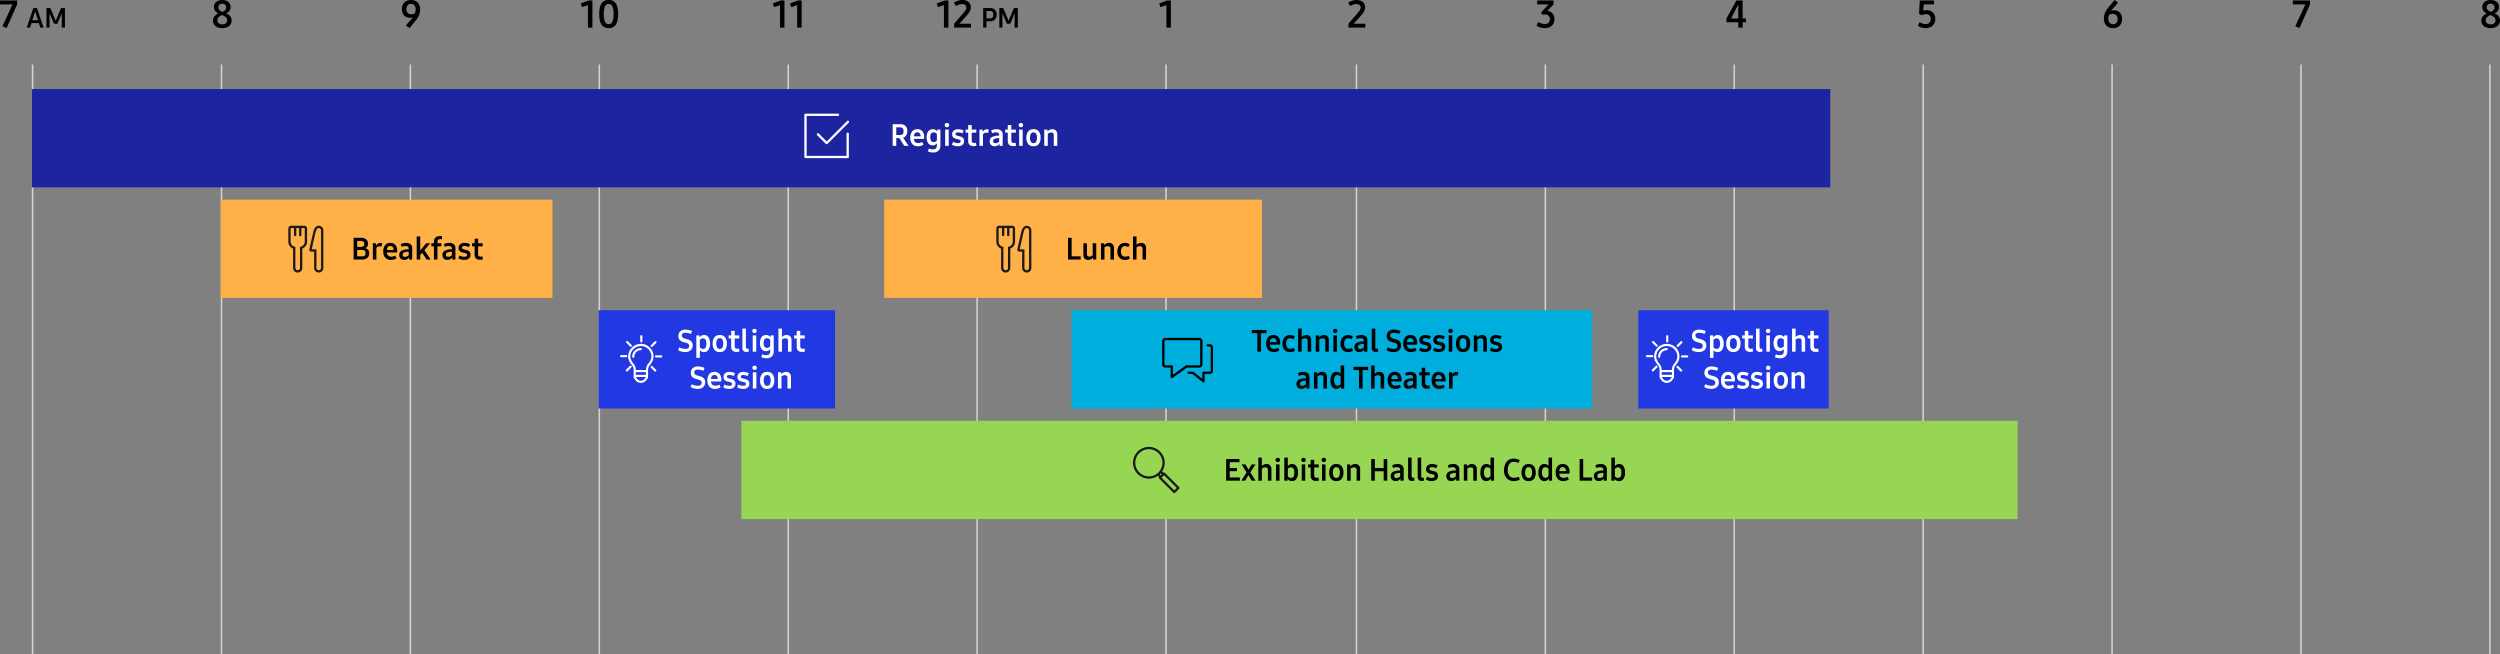 <svg xmlns="http://www.w3.org/2000/svg" width="1627.822" height="425.993" viewBox="0 0 1627.822 425.993">
  <rect x="0" y="0" width="1627.822" height="425.993" fill="#808080" stroke="none"/>
  <g id="Group_215" data-name="Group 215" transform="translate(-139.27 -590.007)">
    <g id="Group_209" data-name="Group 209">
      <path id="Path_556" data-name="Path 556" d="M-10.573-17.676v2.539L-17.409.244-20.143-.879-13.6-15.137h-8.13v-2.539ZM3.548-2.953H-1.233L-2.147,0H-4.362L.015-12.727h2.3L6.695,0H4.462ZM2.968-4.8,1.14-10.67-.67-4.8Zm17.578-7.928V0H18.49V-9.369L15.625-2.531h-2.2l-2.9-6.838V0h-2V-12.727h2.531l3.5,8.244,3.428-8.244Z" transform="translate(161 608)"/>
      <path id="Path_557" data-name="Path 557" d="M-.012.317a7.873,7.873,0,0,1-3.21-.61A4.8,4.8,0,0,1-5.347-2.026a4.575,4.575,0,0,1-.745-2.588A4.316,4.316,0,0,1-5.1-7.336,5.86,5.86,0,0,1-2.478-9.2,4.286,4.286,0,0,1-4.614-10.84,4.385,4.385,0,0,1-5.432-13.4a4.328,4.328,0,0,1,.671-2.4,4.44,4.44,0,0,1,1.892-1.611,6.652,6.652,0,0,1,2.856-.574,6.735,6.735,0,0,1,2.869.574,4.427,4.427,0,0,1,1.9,1.611,4.328,4.328,0,0,1,.671,2.4,4.222,4.222,0,0,1-.818,2.527,4.347,4.347,0,0,1-2.161,1.6A5.164,5.164,0,0,1,5.09-7.532a4.48,4.48,0,0,1,1,2.869,4.563,4.563,0,0,1-.757,2.612A4.963,4.963,0,0,1,3.2-.305,7.739,7.739,0,0,1-.012.317ZM.11-10.3A4.277,4.277,0,0,0,1.9-11.45a2.47,2.47,0,0,0,.647-1.685,2.32,2.32,0,0,0-.684-1.77,2.624,2.624,0,0,0-1.88-.647,2.61,2.61,0,0,0-1.868.635,2.3,2.3,0,0,0-.671,1.758,2.41,2.41,0,0,0,.708,1.685A4.609,4.609,0,0,0,.11-10.3ZM-.012-2.148a3.524,3.524,0,0,0,2.344-.72A2.407,2.407,0,0,0,3.186-4.81a2.7,2.7,0,0,0-.879-1.917A6.439,6.439,0,0,0-.11-8.179,5.3,5.3,0,0,0-2.368-6.8a2.845,2.845,0,0,0-.818,1.965,2.45,2.45,0,0,0,.842,1.965A3.475,3.475,0,0,0-.012-2.148Z" transform="translate(284 608)"/>
      <path id="Path_558" data-name="Path 558" d="M-.159-17.993A6.377,6.377,0,0,1,3-17.236a5.236,5.236,0,0,1,2.1,2.148,6.728,6.728,0,0,1,.745,3.223A9.615,9.615,0,0,1,5.09-8.044,16.931,16.931,0,0,1,2.454-4.028L-1.135.317-3.43-1.44.232-5.591l.9-1.1A6.068,6.068,0,0,1-.793-6.4,5.314,5.314,0,0,1-3.552-7.1,4.738,4.738,0,0,1-5.4-9.094a6.5,6.5,0,0,1-.647-2.966,6.443,6.443,0,0,1,.732-3.113,5.1,5.1,0,0,1,2.063-2.087A6.3,6.3,0,0,1-.159-17.993Zm-2.93,5.859a3.612,3.612,0,0,0,.818,2.515,2.953,2.953,0,0,0,2.307.9,5.585,5.585,0,0,0,2.295-.513,5.569,5.569,0,0,0,.586-2.612A3.958,3.958,0,0,0,2.1-14.5a2.819,2.819,0,0,0-2.258-.952,2.719,2.719,0,0,0-2.161.879A3.584,3.584,0,0,0-3.088-12.134Z" transform="translate(407 608)"/>
      <path id="Path_559" data-name="Path 559" d="M-4.993-17.676V0H-7.9V-14.673l-3.857,1.343-.83-2.393,5.078-1.953ZM5.6.317A5.233,5.233,0,0,1,.977-1.9Q-.549-4.126-.549-8.838q0-4.736,1.514-6.946a5.212,5.212,0,0,1,4.614-2.209,5.268,5.268,0,0,1,4.651,2.209q1.526,2.209,1.526,6.946,0,4.712-1.526,6.934A5.233,5.233,0,0,1,5.6.317Zm0-2.588A2.522,2.522,0,0,0,8.02-3.845a12.223,12.223,0,0,0,.757-4.993,12.049,12.049,0,0,0-.769-4.993,2.545,2.545,0,0,0-2.429-1.575,2.5,2.5,0,0,0-2.393,1.575,12.223,12.223,0,0,0-.757,4.993,12.223,12.223,0,0,0,.757,4.993A2.522,2.522,0,0,0,5.6-2.271Z" transform="translate(530 608)"/>
      <path id="Path_560" data-name="Path 560" d="M-2.954-17.676V0H-5.859V-14.673L-9.717-13.33l-.83-2.393,5.078-1.953Zm11.206,0V0H5.347V-14.673L1.489-13.33l-.83-2.393,5.078-1.953Z" transform="translate(653 608)"/>
      <path id="Path_561" data-name="Path 561" d="M-19.214-17.676V0h-2.905V-14.673l-3.857,1.343-.83-2.393,5.078-1.953ZM-4.468-2.539V0H-15.454V-2.563L-9.546-9.4a15.35,15.35,0,0,0,1.587-2.112,3.018,3.018,0,0,0,.439-1.5,2.11,2.11,0,0,0-.732-1.7,2.992,2.992,0,0,0-2-.623,6.6,6.6,0,0,0-2.051.342,8.141,8.141,0,0,0-2,.977l-1.318-2.222a9.083,9.083,0,0,1,2.612-1.27,9.9,9.9,0,0,1,3-.488,6.44,6.44,0,0,1,2.844.6,4.5,4.5,0,0,1,1.9,1.672,4.6,4.6,0,0,1,.671,2.49,5.486,5.486,0,0,1-.635,2.515A15.061,15.061,0,0,1-7.373-7.764l-4.663,5.225ZM8.06-12.727a4.1,4.1,0,0,1,3.076,1.116,4.328,4.328,0,0,1,1.09,3.155A4.309,4.309,0,0,1,11.1-5.282,4.234,4.234,0,0,1,7.954-4.148H5.563V0H3.454V-12.727H8.06Zm0,6.7q1.986,0,1.986-2.391,0-2.426-2.092-2.426H5.563v4.816Zm17.93-6.7V0H23.933V-9.369L21.067-2.531h-2.2l-2.9-6.838V0h-2V-12.727H16.5L20-4.482l3.428-8.244Z" transform="translate(776 608)"/>
      <path id="Path_562" data-name="Path 562" d="M2.649-17.676V0H-.256V-14.673L-4.114-13.33l-.83-2.393L.134-17.676Z" transform="translate(899 608)"/>
      <path id="Path_563" data-name="Path 563" d="M5.261-2.539V0H-5.725V-2.563L.183-9.4A15.35,15.35,0,0,0,1.77-11.511a3.018,3.018,0,0,0,.439-1.5,2.11,2.11,0,0,0-.732-1.7,2.992,2.992,0,0,0-2-.623,6.6,6.6,0,0,0-2.051.342,8.141,8.141,0,0,0-2,.977L-5.9-16.235A9.083,9.083,0,0,1-3.284-17.5a9.9,9.9,0,0,1,3-.488,6.44,6.44,0,0,1,2.844.6,4.5,4.5,0,0,1,1.9,1.672,4.6,4.6,0,0,1,.671,2.49A5.486,5.486,0,0,1,4.5-10.718,15.061,15.061,0,0,1,2.356-7.764L-2.307-2.539Z" transform="translate(1023 608)"/>
      <path id="Path_564" data-name="Path 564" d="M.757-10.937A5.146,5.146,0,0,1,4.138-9.216,5.413,5.413,0,0,1,5.4-5.542a6.012,6.012,0,0,1-.769,3.064A5.246,5.246,0,0,1,2.441-.415a7.077,7.077,0,0,1-3.3.732A10.419,10.419,0,0,1-3.784-.11,8.236,8.236,0,0,1-6.25-1.245l1.1-2.393a10.33,10.33,0,0,0,2.2.94,7.479,7.479,0,0,0,2.1.33A3.326,3.326,0,0,0,1.563-3.2a3.117,3.117,0,0,0,.854-2.344A2.977,2.977,0,0,0,1.6-7.764,3.079,3.079,0,0,0-.659-8.569a6.93,6.93,0,0,0-1.587.2l-1.123-1.44L1.66-15.137h-7.5v-2.539H4.834v2.539Z" transform="translate(1146 608)"/>
      <path id="Path_565" data-name="Path 565" d="M6.091-5.981v2.49H3.943V0H1.111V-3.491H-6.58v-2.49L-.134-17.676H3.943V-5.981Zm-4.98,0v-9.082L-3.577-5.981Z" transform="translate(1270 608)"/>
      <path id="Path_566" data-name="Path 566" d="M-.2-11.4a5.9,5.9,0,0,1,2.942.708,4.923,4.923,0,0,1,1.953,2,6.192,6.192,0,0,1,.7,2.979,6.285,6.285,0,0,1-.781,3.174,5.336,5.336,0,0,1-2.2,2.112,6.981,6.981,0,0,1-3.3.745,9.924,9.924,0,0,1-2.8-.4A7.34,7.34,0,0,1-5.957-1.147l1.074-2.368a9.745,9.745,0,0,0,2.051.867,7.024,7.024,0,0,0,1.953.305A3.258,3.258,0,0,0,1.55-3.223,3.293,3.293,0,0,0,2.417-5.64a3.177,3.177,0,0,0-.793-2.307A2.968,2.968,0,0,0-.61-8.765a5.832,5.832,0,0,0-1.416.183,5.877,5.877,0,0,0-1.367.525l-1.782-.952.464-8.667h9.3v2.539H-2.124l-.317,4.1A7.058,7.058,0,0,1-.2-11.4Z" transform="translate(1394 608)"/>
      <path id="Path_567" data-name="Path 567" d="M.793-11.279a5.314,5.314,0,0,1,2.759.708A4.738,4.738,0,0,1,5.4-8.582a6.5,6.5,0,0,1,.647,2.966A6.443,6.443,0,0,1,5.31-2.5,5.1,5.1,0,0,1,3.247-.415,6.3,6.3,0,0,1,.159.317,6.377,6.377,0,0,1-3-.439,5.236,5.236,0,0,1-5.1-2.588a6.728,6.728,0,0,1-.745-3.223A9.615,9.615,0,0,1-5.09-9.631a17.249,17.249,0,0,1,2.612-4.016l3.613-4.346,2.271,1.758-3.638,4.15q-.635.732-.928,1.1A6.936,6.936,0,0,1,.793-11.279ZM.159-2.222A2.727,2.727,0,0,0,2.307-3.1a3.548,3.548,0,0,0,.781-2.441,3.578,3.578,0,0,0-.83-2.515,2.961,2.961,0,0,0-2.295-.9,5.527,5.527,0,0,0-2.319.513,5.582,5.582,0,0,0-.562,2.612A3.958,3.958,0,0,0-2.1-3.174,2.819,2.819,0,0,0,.159-2.222Z" transform="translate(1515 608)"/>
      <path id="Path_568" data-name="Path 568" d="M5.383-17.676v2.539L-1.453.244-4.187-.879,2.356-15.137h-8.13v-2.539Z" transform="translate(1638 608)"/>
      <path id="Path_569" data-name="Path 569" d="M-.012.317a7.873,7.873,0,0,1-3.21-.61A4.8,4.8,0,0,1-5.347-2.026a4.575,4.575,0,0,1-.745-2.588A4.316,4.316,0,0,1-5.1-7.336,5.86,5.86,0,0,1-2.478-9.2,4.286,4.286,0,0,1-4.614-10.84,4.385,4.385,0,0,1-5.432-13.4a4.328,4.328,0,0,1,.671-2.4,4.44,4.44,0,0,1,1.892-1.611,6.652,6.652,0,0,1,2.856-.574,6.735,6.735,0,0,1,2.869.574,4.427,4.427,0,0,1,1.9,1.611,4.328,4.328,0,0,1,.671,2.4,4.222,4.222,0,0,1-.818,2.527,4.347,4.347,0,0,1-2.161,1.6A5.164,5.164,0,0,1,5.09-7.532a4.48,4.48,0,0,1,1,2.869,4.563,4.563,0,0,1-.757,2.612A4.963,4.963,0,0,1,3.2-.305,7.739,7.739,0,0,1-.012.317ZM.11-10.3A4.277,4.277,0,0,0,1.9-11.45a2.47,2.47,0,0,0,.647-1.685,2.32,2.32,0,0,0-.684-1.77,2.624,2.624,0,0,0-1.88-.647,2.61,2.61,0,0,0-1.868.635,2.3,2.3,0,0,0-.671,1.758,2.41,2.41,0,0,0,.708,1.685A4.609,4.609,0,0,0,.11-10.3ZM-.012-2.148a3.524,3.524,0,0,0,2.344-.72A2.407,2.407,0,0,0,3.186-4.81a2.7,2.7,0,0,0-.879-1.917A6.439,6.439,0,0,0-.11-8.179,5.3,5.3,0,0,0-2.368-6.8a2.845,2.845,0,0,0-.818,1.965,2.45,2.45,0,0,0,.842,1.965A3.475,3.475,0,0,0-.012-2.148Z" transform="translate(1761 608)"/>
      <line id="Line_104" data-name="Line 104" y2="384" transform="translate(160.5 632)" fill="none" stroke="#d7d2cb" stroke-width="1"/>
      <line id="Line_105" data-name="Line 105" y2="384" transform="translate(283.5 632)" fill="none" stroke="#d7d2cb" stroke-width="1"/>
      <line id="Line_106" data-name="Line 106" y2="384" transform="translate(406.5 632)" fill="none" stroke="#d7d2cb" stroke-width="1"/>
      <line id="Line_107" data-name="Line 107" y2="384" transform="translate(529.5 632)" fill="none" stroke="#d7d2cb" stroke-width="1"/>
      <line id="Line_108" data-name="Line 108" y2="384" transform="translate(652.5 632)" fill="none" stroke="#d7d2cb" stroke-width="1"/>
      <line id="Line_109" data-name="Line 109" y2="384" transform="translate(775.5 632)" fill="none" stroke="#d7d2cb" stroke-width="1"/>
      <line id="Line_110" data-name="Line 110" y2="384" transform="translate(898.5 632)" fill="none" stroke="#d7d2cb" stroke-width="1"/>
      <line id="Line_111" data-name="Line 111" y2="384" transform="translate(1022.5 632)" fill="none" stroke="#d7d2cb" stroke-width="1"/>
      <line id="Line_112" data-name="Line 112" y2="384" transform="translate(1145.5 632)" fill="none" stroke="#d7d2cb" stroke-width="1"/>
      <line id="Line_113" data-name="Line 113" y2="384" transform="translate(1268.5 632)" fill="none" stroke="#d7d2cb" stroke-width="1"/>
      <line id="Line_114" data-name="Line 114" y2="384" transform="translate(1391.5 632)" fill="none" stroke="#d7d2cb" stroke-width="1"/>
      <line id="Line_115" data-name="Line 115" y2="384" transform="translate(1514.5 632)" fill="none" stroke="#d7d2cb" stroke-width="1"/>
      <line id="Line_116" data-name="Line 116" y2="384" transform="translate(1637.5 632)" fill="none" stroke="#d7d2cb" stroke-width="1"/>
      <line id="Line_117" data-name="Line 117" y2="384" transform="translate(1760.5 632)" fill="none" stroke="#d7d2cb" stroke-width="1"/>
      <g id="Group_146" data-name="Group 146" transform="translate(16399 23360)">
        <rect id="Rectangle_926" data-name="Rectangle 926" width="1171" height="64" transform="translate(-16239 -22712)" fill="#1d24a0"/>
        <g id="Group_188" data-name="Group 188" transform="translate(-16911 -23352)">
          <path id="Path_570" data-name="Path 570" d="M-49.111-5.059h-2.031V0h-2.344V-14.141h4.941a4.6,4.6,0,0,1,3.389,1.191,4.494,4.494,0,0,1,1.2,3.34,4.961,4.961,0,0,1-.7,2.734,3.76,3.76,0,0,1-2.031,1.543L-43.135,0h-2.812ZM-51.143-7.07h2.6q2.168,0,2.168-2.5t-2.246-2.5h-2.52Zm18.184,1.328a6.549,6.549,0,0,1-.1,1.152H-39.7q.293,2.734,2.852,2.734a5.2,5.2,0,0,0,2.6-.684l.84,1.738A5.827,5.827,0,0,1-35.1-.039,7.249,7.249,0,0,1-37.08.234a4.623,4.623,0,0,1-3.652-1.455,5.934,5.934,0,0,1-1.289-4.072A6.255,6.255,0,0,1-40.811-9.4a4.177,4.177,0,0,1,3.4-1.455,4.117,4.117,0,0,1,3.281,1.348A5.561,5.561,0,0,1-32.959-5.742Zm-4.512-3.086q-1.934,0-2.207,2.617h4.414a3.073,3.073,0,0,0-.615-1.934A1.97,1.97,0,0,0-37.471-8.828Zm15.078-1.777V-.293A4.479,4.479,0,0,1-23.643,3.1a4.9,4.9,0,0,1-3.535,1.2,8.3,8.3,0,0,1-1.787-.2,6.461,6.461,0,0,1-1.572-.547l.664-1.855a5.972,5.972,0,0,0,2.48.566q2.7,0,2.7-2.559V-1.738A3.19,3.19,0,0,1-27.451-.332a3.375,3.375,0,0,1-2.881-1.387,6.432,6.432,0,0,1-1.025-3.887,6.3,6.3,0,0,1,1.045-3.877,3.476,3.476,0,0,1,2.939-1.377,3.642,3.642,0,0,1,1.67.381,3.218,3.218,0,0,1,1.221,1.064v-1.191ZM-26.729-2.48a2.368,2.368,0,0,0,1.074-.244,3.391,3.391,0,0,0,.957-.752V-7.793a2.837,2.837,0,0,0-.967-.723,2.769,2.769,0,0,0-1.162-.254q-2.168,0-2.168,3.105Q-28.994-2.48-26.729-2.48Zm7.422-8.125H-17V0h-2.3Zm1.152-1.523A1.433,1.433,0,0,1-19.2-12.5a1.327,1.327,0,0,1-.381-1,1.366,1.366,0,0,1,.371-1.025,1.45,1.45,0,0,1,1.055-.361,1.433,1.433,0,0,1,1.045.371,1.327,1.327,0,0,1,.381,1A1.366,1.366,0,0,1-17.1-12.49,1.45,1.45,0,0,1-18.154-12.129ZM-11.084.234a7.894,7.894,0,0,1-2.08-.273A6.33,6.33,0,0,1-14.932-.8l.8-1.875a5.773,5.773,0,0,0,3.047.879q1.875,0,1.875-1.172a.982.982,0,0,0-.322-.762A2.392,2.392,0,0,0-10.557-4.2l-1.387-.332a4.144,4.144,0,0,1-2.139-1.045,2.714,2.714,0,0,1-.674-1.943A3.043,3.043,0,0,1-13.73-9.961a4.325,4.325,0,0,1,2.9-.879,7.705,7.705,0,0,1,1.875.234,7.307,7.307,0,0,1,1.7.645l-.879,1.855a5.932,5.932,0,0,0-2.734-.7q-1.68,0-1.68,1.074a.9.9,0,0,0,.332.713,2.567,2.567,0,0,0,1.035.459l1.387.332A4.161,4.161,0,0,1-7.646-5.156a2.8,2.8,0,0,1,.664,1.973A3.1,3.1,0,0,1-8.057-.664,4.589,4.589,0,0,1-11.084.234ZM-.771.156Q-4.326.156-4.326-3.3V-8.613h-1.68v-1.992h1.68v-2.949h2.3v2.949H.947v1.992H-2.021v4.922a1.989,1.989,0,0,0,.381,1.357,1.6,1.6,0,0,0,1.24.42A4.391,4.391,0,0,0,.732-2.07L1.084-.117A6.211,6.211,0,0,1-.771.156ZM7.9-10.82a2.759,2.759,0,0,1,1.211.254L8.643-8.379a3.991,3.991,0,0,0-1.27-.2,2.558,2.558,0,0,0-1.191.254,2.331,2.331,0,0,0-.859.82V0h-2.3V-10.605h2.09v1.621A3.1,3.1,0,0,1,7.9-10.82Zm6.211-.039a4.451,4.451,0,0,1,2.959.9A3.162,3.162,0,0,1,18.135-7.4V0h-2.07V-1.484A3.38,3.38,0,0,1,12.92.215a3.223,3.223,0,0,1-2.383-.84A3.168,3.168,0,0,1,9.7-2.969a3.016,3.016,0,0,1,1.475-2.783A9.507,9.507,0,0,1,15.85-6.66v-.488q0-1.641-2.129-1.641a6.058,6.058,0,0,0-2.48.547l-.586-1.8A7.875,7.875,0,0,1,14.111-10.859Zm-.625,9.1A3.056,3.056,0,0,0,15.85-2.852V-5.078a7.541,7.541,0,0,0-2.988.5,1.509,1.509,0,0,0-.937,1.436Q11.924-1.758,13.486-1.758ZM25.029.156q-3.555,0-3.555-3.457V-8.613h-1.68v-1.992h1.68v-2.949h2.3v2.949h2.969v1.992H23.779v4.922a1.989,1.989,0,0,0,.381,1.357,1.6,1.6,0,0,0,1.24.42,4.391,4.391,0,0,0,1.133-.156l.352,1.953A6.211,6.211,0,0,1,25.029.156Zm3.828-10.762h2.3V0h-2.3Zm1.152-1.523a1.433,1.433,0,0,1-1.045-.371,1.327,1.327,0,0,1-.381-1,1.366,1.366,0,0,1,.371-1.025,1.45,1.45,0,0,1,1.055-.361,1.433,1.433,0,0,1,1.045.371,1.327,1.327,0,0,1,.381,1,1.366,1.366,0,0,1-.371,1.025A1.45,1.45,0,0,1,30.01-12.129ZM38.193.254a4.231,4.231,0,0,1-3.418-1.406,6.258,6.258,0,0,1-1.191-4.141,6.263,6.263,0,0,1,1.2-4.15,4.246,4.246,0,0,1,3.428-1.416,4.217,4.217,0,0,1,3.418,1.416,6.3,6.3,0,0,1,1.191,4.15,6.222,6.222,0,0,1-1.2,4.141A4.261,4.261,0,0,1,38.193.254Zm0-2.051a1.887,1.887,0,0,0,1.7-.879,4.883,4.883,0,0,0,.566-2.617q0-3.5-2.246-3.5-2.266,0-2.266,3.5a4.883,4.883,0,0,0,.566,2.617A1.869,1.869,0,0,0,38.193-1.8Zm12.3-9.062a3.059,3.059,0,0,1,2.363.908A3.614,3.614,0,0,1,53.7-7.4V0H51.4V-7.109q0-1.582-1.738-1.582a3.364,3.364,0,0,0-2.148.8V0h-2.3V-10.605h2.09v1.289A4.048,4.048,0,0,1,50.5-10.859Z" transform="translate(1286 677)" fill="#fff"/>
          <g id="Group_182" data-name="Group 182" transform="translate(607.25 717.254)">
            <path id="Path_476" data-name="Path 476" d="M577.147-48.293a.749.749,0,0,0-1.06,0,.749.749,0,0,0,0,1.06l5.683,5.683a.747.747,0,0,0,.53.22.749.749,0,0,0,.53-.22l13.84-13.84a.749.749,0,0,0,0-1.06.75.75,0,0,0-1.061,0L582.3-43.141Z" fill="#fff"/>
            <path id="Path_477" data-name="Path 477" d="M595.98-48.891a.75.75,0,0,0-.75.75v14.369H569.25v-25.98h20.4a.75.75,0,0,0,.75-.75.75.75,0,0,0-.75-.75H568.5a.75.75,0,0,0-.75.75v27.48a.75.75,0,0,0,.75.75h27.48a.75.75,0,0,0,.75-.75V-48.141A.75.75,0,0,0,595.98-48.891Z" fill="#fff"/>
          </g>
        </g>
      </g>
      <g id="Group_151" data-name="Group 151" transform="translate(16399 23347)">
        <rect id="Rectangle_922" data-name="Rectangle 922" width="831" height="64" transform="translate(-15777 -22483)" fill="#97d653"/>
        <g id="Group_192" data-name="Group 192" transform="translate(-22 691)">
          <path id="Path_576" data-name="Path 576" d="M10.586-2.09V0H1.641V-14.141h8.691v2.09H3.984v3.77H8.672v2.109H3.984V-2.09ZM18.262,0,16.133-3.613,14.043,0h-2.5l3.379-5.391L11.68-10.605h2.559l1.973,3.418,2.051-3.418h2.5L17.4-5.41,20.8,0ZM27.91-10.859a3.084,3.084,0,0,1,2.383.908,3.614,3.614,0,0,1,.84,2.549V0h-2.3V-7.109q0-1.582-1.758-1.582a3.236,3.236,0,0,0-1.133.2,3.7,3.7,0,0,0-1.035.605V0H22.6V-15.039h2.3v5.488A4.011,4.011,0,0,1,27.91-10.859Zm6.211.254h2.3V0h-2.3Zm1.152-1.523a1.433,1.433,0,0,1-1.045-.371,1.327,1.327,0,0,1-.381-1,1.366,1.366,0,0,1,.371-1.025,1.45,1.45,0,0,1,1.055-.361,1.433,1.433,0,0,1,1.045.371,1.327,1.327,0,0,1,.381,1,1.366,1.366,0,0,1-.371,1.025A1.45,1.45,0,0,1,35.273-12.129Zm9.3,1.27a3.272,3.272,0,0,1,2.852,1.465,7.126,7.126,0,0,1,1.016,4.1A6.975,6.975,0,0,1,47.4-1.2,3.365,3.365,0,0,1,44.492.254a3.722,3.722,0,0,1-1.67-.371A3.139,3.139,0,0,1,41.6-1.172V0h-2.09V-15.039h2.3v5.566A3.2,3.2,0,0,1,44.57-10.859Zm-.625,9.043q2.129,0,2.129-3.4,0-3.477-2.227-3.477a2.387,2.387,0,0,0-1.064.234,3.53,3.53,0,0,0-.967.742v4.922a2.837,2.837,0,0,0,.967.723A2.769,2.769,0,0,0,43.945-1.816Zm6.914-8.789h2.3V0h-2.3Zm1.152-1.523a1.433,1.433,0,0,1-1.045-.371,1.327,1.327,0,0,1-.381-1,1.366,1.366,0,0,1,.371-1.025,1.45,1.45,0,0,1,1.055-.361,1.433,1.433,0,0,1,1.045.371,1.327,1.327,0,0,1,.381,1,1.366,1.366,0,0,1-.371,1.025A1.45,1.45,0,0,1,52.012-12.129ZM60.234.156Q56.68.156,56.68-3.3V-8.613H55v-1.992h1.68v-2.949h2.3v2.949h2.969v1.992H58.984v4.922a1.989,1.989,0,0,0,.381,1.357,1.6,1.6,0,0,0,1.24.42,4.391,4.391,0,0,0,1.133-.156L62.09-.117A6.211,6.211,0,0,1,60.234.156Zm3.828-10.762h2.3V0h-2.3Zm1.152-1.523A1.433,1.433,0,0,1,64.17-12.5a1.327,1.327,0,0,1-.381-1,1.366,1.366,0,0,1,.371-1.025,1.45,1.45,0,0,1,1.055-.361,1.433,1.433,0,0,1,1.045.371,1.327,1.327,0,0,1,.381,1,1.366,1.366,0,0,1-.371,1.025A1.45,1.45,0,0,1,65.215-12.129ZM73.4.254A4.231,4.231,0,0,1,69.98-1.152a6.258,6.258,0,0,1-1.191-4.141,6.263,6.263,0,0,1,1.2-4.15,4.246,4.246,0,0,1,3.428-1.416,4.217,4.217,0,0,1,3.418,1.416,6.3,6.3,0,0,1,1.191,4.15,6.222,6.222,0,0,1-1.2,4.141A4.261,4.261,0,0,1,73.4.254Zm0-2.051a1.887,1.887,0,0,0,1.7-.879,4.883,4.883,0,0,0,.566-2.617q0-3.5-2.246-3.5-2.266,0-2.266,3.5a4.883,4.883,0,0,0,.566,2.617A1.869,1.869,0,0,0,73.4-1.8Zm12.3-9.062a3.059,3.059,0,0,1,2.363.908,3.614,3.614,0,0,1,.84,2.549V0H86.6V-7.109q0-1.582-1.738-1.582a3.364,3.364,0,0,0-2.148.8V0h-2.3V-10.605H82.5v1.289A4.048,4.048,0,0,1,85.7-10.859Zm20.859-3.281V0h-2.344V-6.133H98.457V0H96.113V-14.141h2.344v5.918h5.762v-5.918Zm6.66,3.281a4.451,4.451,0,0,1,2.959.9A3.162,3.162,0,0,1,117.246-7.4V0h-2.07V-1.484a3.38,3.38,0,0,1-3.145,1.7,3.223,3.223,0,0,1-2.383-.84,3.168,3.168,0,0,1-.84-2.344,3.016,3.016,0,0,1,1.475-2.783,9.507,9.507,0,0,1,4.678-.908v-.488q0-1.641-2.129-1.641a6.058,6.058,0,0,0-2.48.547l-.586-1.8A7.875,7.875,0,0,1,113.223-10.859Zm-.625,9.1a3.056,3.056,0,0,0,2.363-1.094V-5.078a7.541,7.541,0,0,0-2.988.5,1.509,1.509,0,0,0-.937,1.436Q111.035-1.758,112.6-1.758Zm10.2,1.895a2.374,2.374,0,0,1-2.676-2.7v-12.48h2.3V-2.988a1.154,1.154,0,0,0,.234.8.966.966,0,0,0,.742.254,5.5,5.5,0,0,0,.723-.059l.156,1.953A6.1,6.1,0,0,1,122.793.137Zm6.25,0a2.374,2.374,0,0,1-2.676-2.7v-12.48h2.3V-2.988a1.154,1.154,0,0,0,.234.8.966.966,0,0,0,.742.254,5.5,5.5,0,0,0,.723-.059l.156,1.953A6.1,6.1,0,0,1,129.043.137Zm6.445.1a7.894,7.894,0,0,1-2.08-.273A6.33,6.33,0,0,1,131.641-.8l.8-1.875a5.773,5.773,0,0,0,3.047.879q1.875,0,1.875-1.172a.982.982,0,0,0-.322-.762,2.392,2.392,0,0,0-1.025-.469l-1.387-.332a4.144,4.144,0,0,1-2.139-1.045,2.714,2.714,0,0,1-.674-1.943,3.043,3.043,0,0,1,1.025-2.441,4.325,4.325,0,0,1,2.9-.879,7.705,7.705,0,0,1,1.875.234,7.307,7.307,0,0,1,1.7.645l-.879,1.855a5.932,5.932,0,0,0-2.734-.7q-1.68,0-1.68,1.074a.9.9,0,0,0,.332.713,2.567,2.567,0,0,0,1.035.459l1.387.332a4.161,4.161,0,0,1,2.148,1.074,2.8,2.8,0,0,1,.664,1.973,3.1,3.1,0,0,1-1.074,2.52A4.589,4.589,0,0,1,135.488.234Zm13.965-11.094a4.451,4.451,0,0,1,2.959.9A3.162,3.162,0,0,1,153.477-7.4V0h-2.07V-1.484a3.38,3.38,0,0,1-3.145,1.7,3.223,3.223,0,0,1-2.383-.84,3.168,3.168,0,0,1-.84-2.344,3.016,3.016,0,0,1,1.475-2.783,9.507,9.507,0,0,1,4.678-.908v-.488q0-1.641-2.129-1.641a6.058,6.058,0,0,0-2.48.547l-.586-1.8A7.875,7.875,0,0,1,149.453-10.859Zm-.625,9.1a3.056,3.056,0,0,0,2.363-1.094V-5.078a7.541,7.541,0,0,0-2.988.5,1.509,1.509,0,0,0-.937,1.436Q147.266-1.758,148.828-1.758Zm12.852-9.1a3.059,3.059,0,0,1,2.363.908,3.614,3.614,0,0,1,.84,2.549V0h-2.3V-7.109q0-1.582-1.738-1.582a3.364,3.364,0,0,0-2.148.8V0h-2.3V-10.605h2.09v1.289A4.048,4.048,0,0,1,161.68-10.859ZM174,0V-1.465A3.251,3.251,0,0,1,171.035.254,3.279,3.279,0,0,1,168.184-1.2a7.118,7.118,0,0,1-1.016-4.111A6.984,6.984,0,0,1,168.2-9.395a3.358,3.358,0,0,1,2.91-1.465,3.779,3.779,0,0,1,1.5.293,3.184,3.184,0,0,1,1.172.859v-5.332h2.3V0Zm-2.246-1.895a2.387,2.387,0,0,0,1.064-.234,3.389,3.389,0,0,0,.967-.762v-4.9a2.837,2.837,0,0,0-.967-.723,2.769,2.769,0,0,0-1.162-.254q-2.129,0-2.129,3.4Q169.531-1.895,171.758-1.895ZM189.043.234a6.122,6.122,0,0,1-4.756-1.846A7.371,7.371,0,0,1,182.6-6.777a9.8,9.8,0,0,1,.771-4.043,5.964,5.964,0,0,1,2.207-2.646,6.069,6.069,0,0,1,3.369-.928,7.567,7.567,0,0,1,2.061.283,6.477,6.477,0,0,1,1.787.791l-.8,1.816a6.918,6.918,0,0,0-3.086-.762,3.35,3.35,0,0,0-2.871,1.387,6.554,6.554,0,0,0-1.016,3.926,5.823,5.823,0,0,0,1.045,3.77,3.777,3.777,0,0,0,3.1,1.27,5.848,5.848,0,0,0,2.949-.684l.8,1.777a4.688,4.688,0,0,1-1.65.771A8.3,8.3,0,0,1,189.043.234Zm9.551.02a4.231,4.231,0,0,1-3.418-1.406,6.258,6.258,0,0,1-1.191-4.141,6.263,6.263,0,0,1,1.2-4.15,4.246,4.246,0,0,1,3.428-1.416,4.217,4.217,0,0,1,3.418,1.416,6.3,6.3,0,0,1,1.191,4.15,6.222,6.222,0,0,1-1.2,4.141A4.261,4.261,0,0,1,198.594.254Zm0-2.051a1.887,1.887,0,0,0,1.7-.879,4.882,4.882,0,0,0,.566-2.617q0-3.5-2.246-3.5-2.266,0-2.266,3.5a4.882,4.882,0,0,0,.566,2.617A1.869,1.869,0,0,0,198.594-1.8ZM211.777,0V-1.465A3.251,3.251,0,0,1,208.809.254,3.279,3.279,0,0,1,205.957-1.2a7.118,7.118,0,0,1-1.016-4.111,6.984,6.984,0,0,1,1.035-4.082,3.358,3.358,0,0,1,2.91-1.465,3.779,3.779,0,0,1,1.5.293,3.184,3.184,0,0,1,1.172.859v-5.332h2.3V0Zm-2.246-1.895a2.387,2.387,0,0,0,1.064-.234,3.389,3.389,0,0,0,.967-.762v-4.9a2.837,2.837,0,0,0-.967-.723,2.769,2.769,0,0,0-1.162-.254q-2.129,0-2.129,3.4Q207.3-1.895,209.531-1.895Zm15.742-3.848a6.549,6.549,0,0,1-.1,1.152h-6.641q.293,2.734,2.852,2.734a5.2,5.2,0,0,0,2.6-.684l.84,1.738a5.827,5.827,0,0,1-1.689.762,7.249,7.249,0,0,1-1.982.273A4.623,4.623,0,0,1,217.5-1.221a5.934,5.934,0,0,1-1.289-4.072A6.255,6.255,0,0,1,217.422-9.4a4.177,4.177,0,0,1,3.4-1.455A4.117,4.117,0,0,1,224.1-9.512,5.561,5.561,0,0,1,225.273-5.742Zm-4.512-3.086q-1.934,0-2.207,2.617h4.414a3.073,3.073,0,0,0-.615-1.934A1.97,1.97,0,0,0,220.762-8.828ZM240-2.109V0h-8.2V-14.141h2.344V-2.109Zm5.527-8.75a4.451,4.451,0,0,1,2.959.9A3.162,3.162,0,0,1,249.551-7.4V0h-2.07V-1.484a3.38,3.38,0,0,1-3.145,1.7,3.223,3.223,0,0,1-2.383-.84,3.168,3.168,0,0,1-.84-2.344,3.016,3.016,0,0,1,1.475-2.783,9.507,9.507,0,0,1,4.678-.908v-.488q0-1.641-2.129-1.641a6.058,6.058,0,0,0-2.48.547l-.586-1.8A7.875,7.875,0,0,1,245.527-10.859Zm-.625,9.1a3.056,3.056,0,0,0,2.363-1.094V-5.078a7.541,7.541,0,0,0-2.988.5,1.509,1.509,0,0,0-.937,1.436Q243.34-1.758,244.9-1.758Zm12.617-9.1a3.272,3.272,0,0,1,2.852,1.465,7.126,7.126,0,0,1,1.016,4.1A6.975,6.975,0,0,1,260.352-1.2a3.365,3.365,0,0,1-2.91,1.455,3.722,3.722,0,0,1-1.67-.371,3.139,3.139,0,0,1-1.221-1.055V0h-2.09V-15.039h2.3v5.566A3.2,3.2,0,0,1,257.52-10.859Zm-.625,9.043q2.129,0,2.129-3.4,0-3.477-2.227-3.477a2.387,2.387,0,0,0-1.064.234,3.53,3.53,0,0,0-.967.742v4.922a2.837,2.837,0,0,0,.967.723A2.769,2.769,0,0,0,256.895-1.816Z" transform="translate(-15441 -23135)"/>
          <path id="Path_499" data-name="Path 499" d="M4670.05-53.3l-9.332-9.333a.768.768,0,0,0-1-.039l-.773-.772a10.277,10.277,0,0,0,1.715-5.689,10.348,10.348,0,0,0-10.336-10.337,10.349,10.349,0,0,0-10.336,10.337,10.348,10.348,0,0,0,10.336,10.336,10.266,10.266,0,0,0,5.885-1.85l.741.742a.745.745,0,0,0,.039,1l9.332,9.332a.75.75,0,0,0,.531.219.749.749,0,0,0,.53-.219l2.669-2.669a.751.751,0,0,0,.22-.53A.751.751,0,0,0,4670.05-53.3ZM4641.487-69.13a8.847,8.847,0,0,1,8.836-8.837,8.847,8.847,0,0,1,8.836,8.837,8.8,8.8,0,0,1-2.411,6.047l-.379.379a8.792,8.792,0,0,1-6.046,2.41A8.847,8.847,0,0,1,4641.487-69.13Zm16.313,7.116.225-.225.621.62-.646.646-.621-.62.057-.057Q4657.624-61.829,4657.8-62.014Zm9.051,10.855-8.272-8.272,1.609-1.608,8.271,8.272Z" transform="translate(-20139.986 -23077.533)" fill="#1a1a1a"/>
        </g>
      </g>
      <g id="Group_152" data-name="Group 152" transform="translate(16461 23198)">
        <rect id="Rectangle_921" data-name="Rectangle 921" width="339" height="64" transform="translate(-15624 -22406)" fill="#00aede"/>
        <g id="Group_193" data-name="Group 193" transform="translate(-162 691)">
          <path id="Path_574" data-name="Path 574" d="M-72.1-12.031h-3.594V0h-2.344V-12.031h-3.574v-2.109H-72.1Zm8.926,6.289a6.549,6.549,0,0,1-.1,1.152h-6.641q.293,2.734,2.852,2.734a5.2,5.2,0,0,0,2.6-.684l.84,1.738a5.827,5.827,0,0,1-1.689.762,7.249,7.249,0,0,1-1.982.273,4.623,4.623,0,0,1-3.652-1.455,5.934,5.934,0,0,1-1.289-4.072A6.255,6.255,0,0,1-71.025-9.4a4.177,4.177,0,0,1,3.4-1.455,4.117,4.117,0,0,1,3.281,1.348A5.561,5.561,0,0,1-63.174-5.742Zm-4.512-3.086q-1.934,0-2.207,2.617h4.414a3.073,3.073,0,0,0-.615-1.934A1.97,1.97,0,0,0-67.686-8.828ZM-56.65.234a4.759,4.759,0,0,1-3.691-1.426,5.7,5.7,0,0,1-1.309-4,6.892,6.892,0,0,1,.605-2.979,4.616,4.616,0,0,1,1.719-1.982,4.725,4.725,0,0,1,2.578-.7,5.957,5.957,0,0,1,1.689.244,4.782,4.782,0,0,1,1.455.693l-.84,1.8a5.54,5.54,0,0,0-2.344-.625,2.15,2.15,0,0,0-1.846.9,4.218,4.218,0,0,0-.654,2.52q0,3.457,2.754,3.457a4.814,4.814,0,0,0,2.246-.605l.8,1.777A5.181,5.181,0,0,1-56.65.234Zm10.469-11.094a3.084,3.084,0,0,1,2.383.908,3.614,3.614,0,0,1,.84,2.549V0h-2.3V-7.109q0-1.582-1.758-1.582a3.236,3.236,0,0,0-1.133.2,3.7,3.7,0,0,0-1.035.605V0h-2.3V-15.039h2.3v5.488A4.011,4.011,0,0,1-46.182-10.859Zm11.465,0a3.059,3.059,0,0,1,2.363.908,3.614,3.614,0,0,1,.84,2.549V0h-2.3V-7.109q0-1.582-1.738-1.582a3.364,3.364,0,0,0-2.148.8V0h-2.3V-10.605h2.09v1.289A4.048,4.048,0,0,1-34.717-10.859Zm6.191.254h2.3V0h-2.3Zm1.152-1.523a1.433,1.433,0,0,1-1.045-.371,1.327,1.327,0,0,1-.381-1,1.366,1.366,0,0,1,.371-1.025,1.45,1.45,0,0,1,1.055-.361,1.433,1.433,0,0,1,1.045.371,1.327,1.327,0,0,1,.381,1,1.366,1.366,0,0,1-.371,1.025A1.45,1.45,0,0,1-27.373-12.129Zm8.5,12.363a4.759,4.759,0,0,1-3.691-1.426,5.7,5.7,0,0,1-1.309-4,6.892,6.892,0,0,1,.605-2.979,4.616,4.616,0,0,1,1.719-1.982,4.725,4.725,0,0,1,2.578-.7,5.957,5.957,0,0,1,1.689.244,4.782,4.782,0,0,1,1.455.693l-.84,1.8a5.54,5.54,0,0,0-2.344-.625,2.15,2.15,0,0,0-1.846.9,4.218,4.218,0,0,0-.654,2.52q0,3.457,2.754,3.457a4.814,4.814,0,0,0,2.246-.605l.8,1.777A5.181,5.181,0,0,1-18.877.234Zm8.457-11.094a4.451,4.451,0,0,1,2.959.9A3.162,3.162,0,0,1-6.4-7.4V0h-2.07V-1.484a3.38,3.38,0,0,1-3.145,1.7,3.223,3.223,0,0,1-2.383-.84,3.168,3.168,0,0,1-.84-2.344,3.016,3.016,0,0,1,1.475-2.783A9.507,9.507,0,0,1-8.682-6.66v-.488q0-1.641-2.129-1.641a6.058,6.058,0,0,0-2.48.547l-.586-1.8A7.875,7.875,0,0,1-10.42-10.859Zm-.625,9.1A3.056,3.056,0,0,0-8.682-2.852V-5.078a7.541,7.541,0,0,0-2.988.5,1.509,1.509,0,0,0-.937,1.436Q-12.607-1.758-11.045-1.758ZM-.85.137a2.374,2.374,0,0,1-2.676-2.7v-12.48h2.3V-2.988a1.154,1.154,0,0,0,.234.8.966.966,0,0,0,.742.254,5.5,5.5,0,0,0,.723-.059L.635-.039A6.1,6.1,0,0,1-.85.137Zm11.465.1A9.419,9.419,0,0,1,8.164-.088,7.545,7.545,0,0,1,6.045-1l.762-1.875a7.617,7.617,0,0,0,3.809,1.055A3.313,3.313,0,0,0,12.588-2.3a1.659,1.659,0,0,0,.664-1.426,1.77,1.77,0,0,0-.479-1.279,3.2,3.2,0,0,0-1.514-.771l-1.6-.449A5.328,5.328,0,0,1,7.021-7.676a3.661,3.661,0,0,1-.82-2.5,3.95,3.95,0,0,1,1.23-3.086,4.941,4.941,0,0,1,3.438-1.113,10.242,10.242,0,0,1,2.178.244,10.633,10.633,0,0,1,2.119.693l-.781,1.875a10.111,10.111,0,0,0-3.555-.762,2.919,2.919,0,0,0-1.758.449,1.528,1.528,0,0,0-.605,1.309,1.751,1.751,0,0,0,.488,1.279,3.274,3.274,0,0,0,1.523.771l1.6.449a5.284,5.284,0,0,1,2.637,1.455,3.7,3.7,0,0,1,.82,2.51,4.029,4.029,0,0,1-1.3,3.193A5.3,5.3,0,0,1,10.615.234ZM26.064-5.742a6.549,6.549,0,0,1-.1,1.152H19.326q.293,2.734,2.852,2.734a5.2,5.2,0,0,0,2.6-.684L25.615-.8a5.827,5.827,0,0,1-1.689.762,7.249,7.249,0,0,1-1.982.273,4.623,4.623,0,0,1-3.652-1.455A5.934,5.934,0,0,1,17-5.293,6.255,6.255,0,0,1,18.213-9.4a4.177,4.177,0,0,1,3.4-1.455,4.117,4.117,0,0,1,3.281,1.348A5.561,5.561,0,0,1,26.064-5.742ZM21.553-8.828q-1.934,0-2.207,2.617H23.76a3.073,3.073,0,0,0-.615-1.934A1.97,1.97,0,0,0,21.553-8.828ZM31.162.234a7.894,7.894,0,0,1-2.08-.273A6.331,6.331,0,0,1,27.314-.8l.8-1.875a5.773,5.773,0,0,0,3.047.879q1.875,0,1.875-1.172a.982.982,0,0,0-.322-.762A2.392,2.392,0,0,0,31.689-4.2L30.3-4.531a4.144,4.144,0,0,1-2.139-1.045A2.714,2.714,0,0,1,27.49-7.52a3.043,3.043,0,0,1,1.025-2.441,4.325,4.325,0,0,1,2.9-.879,7.705,7.705,0,0,1,1.875.234,7.307,7.307,0,0,1,1.7.645l-.879,1.855a5.932,5.932,0,0,0-2.734-.7q-1.68,0-1.68,1.074a.9.9,0,0,0,.332.713,2.567,2.567,0,0,0,1.035.459l1.387.332A4.161,4.161,0,0,1,34.6-5.156a2.8,2.8,0,0,1,.664,1.973,3.1,3.1,0,0,1-1.074,2.52A4.589,4.589,0,0,1,31.162.234Zm9.063,0a7.894,7.894,0,0,1-2.08-.273A6.33,6.33,0,0,1,36.377-.8l.8-1.875a5.773,5.773,0,0,0,3.047.879Q42.1-1.8,42.1-2.969a.982.982,0,0,0-.322-.762A2.392,2.392,0,0,0,40.752-4.2l-1.387-.332a4.144,4.144,0,0,1-2.139-1.045,2.714,2.714,0,0,1-.674-1.943,3.043,3.043,0,0,1,1.025-2.441,4.325,4.325,0,0,1,2.9-.879,7.705,7.705,0,0,1,1.875.234,7.307,7.307,0,0,1,1.7.645l-.879,1.855a5.932,5.932,0,0,0-2.734-.7q-1.68,0-1.68,1.074a.9.9,0,0,0,.332.713,2.567,2.567,0,0,0,1.035.459l1.387.332a4.161,4.161,0,0,1,2.148,1.074,2.8,2.8,0,0,1,.664,1.973,3.1,3.1,0,0,1-1.074,2.52A4.589,4.589,0,0,1,40.225.234Zm6.367-10.84h2.3V0h-2.3Zm1.152-1.523A1.433,1.433,0,0,1,46.7-12.5a1.327,1.327,0,0,1-.381-1,1.366,1.366,0,0,1,.371-1.025,1.45,1.45,0,0,1,1.055-.361,1.433,1.433,0,0,1,1.045.371,1.327,1.327,0,0,1,.381,1A1.366,1.366,0,0,1,48.8-12.49,1.45,1.45,0,0,1,47.744-12.129ZM55.928.254A4.231,4.231,0,0,1,52.51-1.152a6.258,6.258,0,0,1-1.191-4.141,6.263,6.263,0,0,1,1.2-4.15,4.246,4.246,0,0,1,3.428-1.416,4.217,4.217,0,0,1,3.418,1.416,6.3,6.3,0,0,1,1.191,4.15,6.222,6.222,0,0,1-1.2,4.141A4.261,4.261,0,0,1,55.928.254Zm0-2.051a1.887,1.887,0,0,0,1.7-.879,4.883,4.883,0,0,0,.566-2.617q0-3.5-2.246-3.5-2.266,0-2.266,3.5a4.883,4.883,0,0,0,.566,2.617A1.869,1.869,0,0,0,55.928-1.8Zm12.3-9.062a3.059,3.059,0,0,1,2.363.908,3.614,3.614,0,0,1,.84,2.549V0h-2.3V-7.109q0-1.582-1.738-1.582a3.364,3.364,0,0,0-2.148.8V0h-2.3V-10.605h2.09v1.289A4.048,4.048,0,0,1,68.232-10.859ZM77.217.234a7.894,7.894,0,0,1-2.08-.273A6.331,6.331,0,0,1,73.369-.8l.8-1.875a5.773,5.773,0,0,0,3.047.879q1.875,0,1.875-1.172a.982.982,0,0,0-.322-.762A2.392,2.392,0,0,0,77.744-4.2l-1.387-.332a4.144,4.144,0,0,1-2.139-1.045,2.714,2.714,0,0,1-.674-1.943A3.043,3.043,0,0,1,74.57-9.961a4.325,4.325,0,0,1,2.9-.879,7.705,7.705,0,0,1,1.875.234,7.307,7.307,0,0,1,1.7.645l-.879,1.855a5.932,5.932,0,0,0-2.734-.7q-1.68,0-1.68,1.074a.9.9,0,0,0,.332.713,2.567,2.567,0,0,0,1.035.459l1.387.332a4.161,4.161,0,0,1,2.148,1.074,2.8,2.8,0,0,1,.664,1.973,3.1,3.1,0,0,1-1.074,2.52A4.589,4.589,0,0,1,77.217.234ZM-48.125,13.141a4.451,4.451,0,0,1,2.959.9A3.162,3.162,0,0,1-44.1,16.6V24h-2.07V22.516a3.38,3.38,0,0,1-3.145,1.7,3.223,3.223,0,0,1-2.383-.84,3.168,3.168,0,0,1-.84-2.344,3.016,3.016,0,0,1,1.475-2.783,9.507,9.507,0,0,1,4.678-.908v-.488q0-1.641-2.129-1.641a6.058,6.058,0,0,0-2.48.547l-.586-1.8A7.875,7.875,0,0,1-48.125,13.141Zm-.625,9.1a3.056,3.056,0,0,0,2.363-1.094V18.922a7.541,7.541,0,0,0-2.988.5,1.509,1.509,0,0,0-.937,1.436Q-50.312,22.242-48.75,22.242Zm12.852-9.1a3.059,3.059,0,0,1,2.363.908A3.614,3.614,0,0,1-32.7,16.6V24H-35V16.891q0-1.582-1.738-1.582a3.364,3.364,0,0,0-2.148.8V24h-2.3V13.395h2.09v1.289A4.048,4.048,0,0,1-35.9,13.141ZM-23.574,24V22.535a3.251,3.251,0,0,1-2.969,1.719A3.279,3.279,0,0,1-29.395,22.8a7.118,7.118,0,0,1-1.016-4.111,6.984,6.984,0,0,1,1.035-4.082,3.358,3.358,0,0,1,2.91-1.465,3.778,3.778,0,0,1,1.5.293,3.185,3.185,0,0,1,1.172.859V8.961h2.3V24Zm-2.246-1.895a2.387,2.387,0,0,0,1.064-.234,3.389,3.389,0,0,0,.967-.762v-4.9a2.837,2.837,0,0,0-.967-.723,2.769,2.769,0,0,0-1.162-.254q-2.129,0-2.129,3.4Q-28.047,22.105-25.82,22.105ZM-5.9,11.969H-9.492V24h-2.344V11.969H-15.41V9.859H-5.9Zm7.246,1.172a3.084,3.084,0,0,1,2.383.908A3.614,3.614,0,0,1,4.57,16.6V24h-2.3V16.891q0-1.582-1.758-1.582a3.236,3.236,0,0,0-1.133.2,3.7,3.7,0,0,0-1.035.605V24h-2.3V8.961h2.3v5.488A4.011,4.011,0,0,1,1.348,13.141Zm14.531,5.117a6.549,6.549,0,0,1-.1,1.152H9.141q.293,2.734,2.852,2.734a5.2,5.2,0,0,0,2.6-.684l.84,1.738a5.827,5.827,0,0,1-1.689.762,7.249,7.249,0,0,1-1.982.273,4.623,4.623,0,0,1-3.652-1.455,5.934,5.934,0,0,1-1.289-4.072A6.255,6.255,0,0,1,8.027,14.6a4.177,4.177,0,0,1,3.4-1.455,4.117,4.117,0,0,1,3.281,1.348A5.561,5.561,0,0,1,15.879,18.258Zm-4.512-3.086q-1.934,0-2.207,2.617h4.414a3.073,3.073,0,0,0-.615-1.934A1.97,1.97,0,0,0,11.367,15.172Zm10.273-2.031a4.451,4.451,0,0,1,2.959.9A3.162,3.162,0,0,1,25.664,16.6V24h-2.07V22.516a3.38,3.38,0,0,1-3.145,1.7,3.223,3.223,0,0,1-2.383-.84,3.168,3.168,0,0,1-.84-2.344A3.016,3.016,0,0,1,18.7,18.248a9.507,9.507,0,0,1,4.678-.908v-.488q0-1.641-2.129-1.641a6.058,6.058,0,0,0-2.48.547l-.586-1.8A7.875,7.875,0,0,1,21.641,13.141Zm-.625,9.1a3.056,3.056,0,0,0,2.363-1.094V18.922a7.541,7.541,0,0,0-2.988.5,1.509,1.509,0,0,0-.937,1.436Q19.453,22.242,21.016,22.242Zm11.543,1.914Q29,24.156,29,20.7V15.387h-1.68V13.395H29V10.445h2.3v2.949h2.969v1.992H31.309v4.922a1.989,1.989,0,0,0,.381,1.357,1.6,1.6,0,0,0,1.24.42,4.391,4.391,0,0,0,1.133-.156l.352,1.953A6.211,6.211,0,0,1,32.559,24.156Zm11.953-5.9a6.549,6.549,0,0,1-.1,1.152H37.773q.293,2.734,2.852,2.734a5.2,5.2,0,0,0,2.6-.684l.84,1.738a5.827,5.827,0,0,1-1.689.762,7.249,7.249,0,0,1-1.982.273,4.623,4.623,0,0,1-3.652-1.455,5.934,5.934,0,0,1-1.289-4.072A6.255,6.255,0,0,1,36.66,14.6a4.177,4.177,0,0,1,3.4-1.455,4.117,4.117,0,0,1,3.281,1.348A5.561,5.561,0,0,1,44.512,18.258ZM40,15.172q-1.934,0-2.207,2.617h4.414a3.073,3.073,0,0,0-.615-1.934A1.97,1.97,0,0,0,40,15.172ZM51.66,13.18a2.759,2.759,0,0,1,1.211.254L52.4,15.621a3.991,3.991,0,0,0-1.27-.2,2.558,2.558,0,0,0-1.191.254,2.331,2.331,0,0,0-.859.82V24h-2.3V13.395h2.09v1.621A3.1,3.1,0,0,1,51.66,13.18Z" transform="translate(-15263 -23070)"/>
          <g id="Group_187" data-name="Group 187" transform="translate(-16249.75 -23017.746)">
            <path id="Path_492" data-name="Path 492" d="M872.986-44.012V-59.126a2.129,2.129,0,0,0-2.127-2.124H848.874a2.129,2.129,0,0,0-2.124,2.124v15.115a2.128,2.128,0,0,0,2.124,2.123h3.376v6.12a.75.75,0,0,0,.407.667.745.745,0,0,0,.343.083.749.749,0,0,0,.436-.14l9.422-6.73h8.005A2.128,2.128,0,0,0,872.986-44.012Zm-10.368.624a.752.752,0,0,0-.436.14l-8.432,6.022v-5.412a.75.75,0,0,0-.75-.75h-4.125a.626.626,0,0,1-.625-.624V-59.125a.625.625,0,0,1,.624-.625h21.987a.626.626,0,0,1,.625.624v15.114a.625.625,0,0,1-.624.624Z"/>
            <path id="Path_493" data-name="Path 493" d="M877.728-57.128h-1.374a.75.75,0,0,0-.75.75.75.75,0,0,0,.75.75h1.374a.625.625,0,0,1,.624.624v15.113a.625.625,0,0,1-.624.625h-4.122a.75.75,0,0,0-.75.75v3.939L867.205-39.1a.754.754,0,0,0-.469-.164h-2.748a.75.75,0,0,0-.75.75.75.75,0,0,0,.75.75h2.485l6.664,5.335a.75.75,0,0,0,.469.165.76.76,0,0,0,.325-.074.752.752,0,0,0,.425-.676v-4.75h3.373a2.128,2.128,0,0,0,2.123-2.124V-55A2.129,2.129,0,0,0,877.728-57.128Z"/>
          </g>
        </g>
      </g>
      <g id="Group_150" data-name="Group 150" transform="translate(16399 23351)">
        <rect id="Rectangle_928" data-name="Rectangle 928" width="124" height="64" transform="translate(-15193 -22559)" fill="#2138e3"/>
        <g id="Group_196" data-name="Group 196" transform="translate(676)">
          <path id="Path_575" data-name="Path 575" d="M-36.621.234a9.419,9.419,0,0,1-2.451-.322A7.545,7.545,0,0,1-41.191-1l.762-1.875a7.617,7.617,0,0,0,3.809,1.055A3.313,3.313,0,0,0-34.648-2.3a1.659,1.659,0,0,0,.664-1.426,1.77,1.77,0,0,0-.479-1.279,3.2,3.2,0,0,0-1.514-.771l-1.6-.449a5.328,5.328,0,0,1-2.637-1.445,3.661,3.661,0,0,1-.82-2.5,3.95,3.95,0,0,1,1.23-3.086,4.941,4.941,0,0,1,3.438-1.113,10.242,10.242,0,0,1,2.178.244,10.633,10.633,0,0,1,2.119.693l-.781,1.875a10.111,10.111,0,0,0-3.555-.762,2.919,2.919,0,0,0-1.758.449,1.528,1.528,0,0,0-.605,1.309,1.751,1.751,0,0,0,.488,1.279,3.274,3.274,0,0,0,1.523.771l1.6.449A5.284,5.284,0,0,1-32.52-6.611,3.7,3.7,0,0,1-31.7-4.1,4.029,4.029,0,0,1-33-.908,5.3,5.3,0,0,1-36.621.234Zm12.344-11.094a3.272,3.272,0,0,1,2.852,1.465,7.126,7.126,0,0,1,1.016,4.1A6.975,6.975,0,0,1-21.445-1.2,3.365,3.365,0,0,1-24.355.254a3.778,3.778,0,0,1-1.5-.293A3.185,3.185,0,0,1-27.031-.9V4.043h-2.3V-10.605h2.09v1.465A3.278,3.278,0,0,1-24.277-10.859ZM-24.9-1.816q2.129,0,2.129-3.4,0-3.477-2.227-3.477a2.387,2.387,0,0,0-1.064.234,3.53,3.53,0,0,0-.967.742v4.922a2.837,2.837,0,0,0,.967.723A2.769,2.769,0,0,0-24.9-1.816Zm10.82,2.07A4.231,4.231,0,0,1-17.5-1.152a6.258,6.258,0,0,1-1.191-4.141,6.263,6.263,0,0,1,1.2-4.15,4.246,4.246,0,0,1,3.428-1.416,4.217,4.217,0,0,1,3.418,1.416,6.3,6.3,0,0,1,1.191,4.15,6.222,6.222,0,0,1-1.2,4.141A4.261,4.261,0,0,1-14.082.254Zm0-2.051a1.887,1.887,0,0,0,1.7-.879,4.883,4.883,0,0,0,.566-2.617q0-3.5-2.246-3.5-2.266,0-2.266,3.5a4.883,4.883,0,0,0,.566,2.617A1.869,1.869,0,0,0-14.082-1.8Zm11,1.953Q-6.641.156-6.641-3.3V-8.613H-8.32v-1.992h1.68v-2.949h2.3v2.949h2.969v1.992H-4.336v4.922a1.989,1.989,0,0,0,.381,1.357,1.6,1.6,0,0,0,1.24.42A4.391,4.391,0,0,0-1.582-2.07L-1.23-.117A6.211,6.211,0,0,1-3.086.156ZM3.34.137a2.374,2.374,0,0,1-2.676-2.7v-12.48h2.3V-2.988a1.154,1.154,0,0,0,.234.8.966.966,0,0,0,.742.254,5.5,5.5,0,0,0,.723-.059L4.824-.039A6.1,6.1,0,0,1,3.34.137ZM7.383-10.605h2.3V0h-2.3Zm1.152-1.523A1.433,1.433,0,0,1,7.49-12.5a1.327,1.327,0,0,1-.381-1,1.366,1.366,0,0,1,.371-1.025,1.45,1.45,0,0,1,1.055-.361,1.433,1.433,0,0,1,1.045.371,1.327,1.327,0,0,1,.381,1A1.366,1.366,0,0,1,9.59-12.49,1.45,1.45,0,0,1,8.535-12.129Zm12.539,1.523V-.293A4.479,4.479,0,0,1,19.824,3.1a4.9,4.9,0,0,1-3.535,1.2A8.3,8.3,0,0,1,14.5,4.1a6.461,6.461,0,0,1-1.572-.547L13.594,1.7a5.972,5.972,0,0,0,2.48.566q2.7,0,2.7-2.559V-1.738A3.19,3.19,0,0,1,16.016-.332a3.375,3.375,0,0,1-2.881-1.387,6.432,6.432,0,0,1-1.025-3.887,6.3,6.3,0,0,1,1.045-3.877,3.476,3.476,0,0,1,2.939-1.377,3.642,3.642,0,0,1,1.67.381,3.218,3.218,0,0,1,1.221,1.064v-1.191ZM16.738-2.48a2.368,2.368,0,0,0,1.074-.244,3.391,3.391,0,0,0,.957-.752V-7.793a2.837,2.837,0,0,0-.967-.723,2.769,2.769,0,0,0-1.162-.254q-2.168,0-2.168,3.105Q14.473-2.48,16.738-2.48Zm12.7-8.379a3.084,3.084,0,0,1,2.383.908,3.614,3.614,0,0,1,.84,2.549V0h-2.3V-7.109q0-1.582-1.758-1.582a3.236,3.236,0,0,0-1.133.2,3.7,3.7,0,0,0-1.035.605V0h-2.3V-15.039h2.3v5.488A4.011,4.011,0,0,1,29.434-10.859ZM39.59.156q-3.555,0-3.555-3.457V-8.613h-1.68v-1.992h1.68v-2.949h2.3v2.949h2.969v1.992H38.34v4.922a1.989,1.989,0,0,0,.381,1.357,1.6,1.6,0,0,0,1.24.42,4.391,4.391,0,0,0,1.133-.156l.352,1.953A6.211,6.211,0,0,1,39.59.156Zm-68.1,24.078a9.419,9.419,0,0,1-2.451-.322A7.545,7.545,0,0,1-33.076,23l.762-1.875a7.617,7.617,0,0,0,3.809,1.055,3.313,3.313,0,0,0,1.973-.488,1.659,1.659,0,0,0,.664-1.426,1.77,1.77,0,0,0-.479-1.279,3.2,3.2,0,0,0-1.514-.771l-1.6-.449A5.328,5.328,0,0,1-32.1,16.324a3.661,3.661,0,0,1-.82-2.5,3.95,3.95,0,0,1,1.23-3.086,4.941,4.941,0,0,1,3.438-1.113,10.242,10.242,0,0,1,2.178.244,10.633,10.633,0,0,1,2.119.693l-.781,1.875a10.111,10.111,0,0,0-3.555-.762,2.919,2.919,0,0,0-1.758.449,1.528,1.528,0,0,0-.605,1.309,1.751,1.751,0,0,0,.488,1.279,3.274,3.274,0,0,0,1.523.771l1.6.449A5.284,5.284,0,0,1-24.4,17.389a3.7,3.7,0,0,1,.82,2.51,4.029,4.029,0,0,1-1.3,3.193A5.3,5.3,0,0,1-28.506,24.234Zm15.449-5.977a6.549,6.549,0,0,1-.1,1.152h-6.641q.293,2.734,2.852,2.734a5.2,5.2,0,0,0,2.6-.684l.84,1.738a5.827,5.827,0,0,1-1.689.762,7.249,7.249,0,0,1-1.982.273,4.623,4.623,0,0,1-3.652-1.455,5.934,5.934,0,0,1-1.289-4.072A6.255,6.255,0,0,1-20.908,14.6a4.177,4.177,0,0,1,3.4-1.455,4.117,4.117,0,0,1,3.281,1.348A5.561,5.561,0,0,1-13.057,18.258Zm-4.512-3.086q-1.934,0-2.207,2.617h4.414a3.073,3.073,0,0,0-.615-1.934A1.97,1.97,0,0,0-17.568,15.172Zm9.609,9.063a7.894,7.894,0,0,1-2.08-.273,6.33,6.33,0,0,1-1.768-.762l.8-1.875a5.773,5.773,0,0,0,3.047.879q1.875,0,1.875-1.172a.982.982,0,0,0-.322-.762A2.392,2.392,0,0,0-7.432,19.8l-1.387-.332a4.144,4.144,0,0,1-2.139-1.045,2.714,2.714,0,0,1-.674-1.943,3.043,3.043,0,0,1,1.025-2.441,4.325,4.325,0,0,1,2.9-.879,7.705,7.705,0,0,1,1.875.234,7.307,7.307,0,0,1,1.7.645l-.879,1.855a5.932,5.932,0,0,0-2.734-.7q-1.68,0-1.68,1.074a.9.9,0,0,0,.332.713,2.567,2.567,0,0,0,1.035.459l1.387.332a4.161,4.161,0,0,1,2.148,1.074,2.8,2.8,0,0,1,.664,1.973,3.1,3.1,0,0,1-1.074,2.52A4.589,4.589,0,0,1-7.959,24.234Zm9.063,0a7.894,7.894,0,0,1-2.08-.273A6.33,6.33,0,0,1-2.744,23.2l.8-1.875A5.773,5.773,0,0,0,1.1,22.2q1.875,0,1.875-1.172a.982.982,0,0,0-.322-.762A2.392,2.392,0,0,0,1.631,19.8L.244,19.469a4.144,4.144,0,0,1-2.139-1.045,2.714,2.714,0,0,1-.674-1.943,3.043,3.043,0,0,1,1.025-2.441,4.325,4.325,0,0,1,2.9-.879,7.705,7.705,0,0,1,1.875.234,7.307,7.307,0,0,1,1.7.645l-.879,1.855a5.932,5.932,0,0,0-2.734-.7q-1.68,0-1.68,1.074a.9.9,0,0,0,.332.713,2.567,2.567,0,0,0,1.035.459l1.387.332a4.161,4.161,0,0,1,2.148,1.074,2.8,2.8,0,0,1,.664,1.973,3.1,3.1,0,0,1-1.074,2.52A4.589,4.589,0,0,1,1.1,24.234Zm6.367-10.84h2.3V24h-2.3Zm1.152-1.523A1.433,1.433,0,0,1,7.578,11.5a1.327,1.327,0,0,1-.381-1,1.366,1.366,0,0,1,.371-1.025,1.45,1.45,0,0,1,1.055-.361,1.433,1.433,0,0,1,1.045.371,1.327,1.327,0,0,1,.381,1,1.366,1.366,0,0,1-.371,1.025A1.45,1.45,0,0,1,8.623,11.871Zm8.184,12.383a4.231,4.231,0,0,1-3.418-1.406A6.258,6.258,0,0,1,12.2,18.707a6.263,6.263,0,0,1,1.2-4.15,4.246,4.246,0,0,1,3.428-1.416,4.217,4.217,0,0,1,3.418,1.416,6.3,6.3,0,0,1,1.191,4.15,6.222,6.222,0,0,1-1.2,4.141A4.261,4.261,0,0,1,16.807,24.254Zm0-2.051a1.887,1.887,0,0,0,1.7-.879,4.883,4.883,0,0,0,.566-2.617q0-3.5-2.246-3.5-2.266,0-2.266,3.5a4.883,4.883,0,0,0,.566,2.617A1.869,1.869,0,0,0,16.807,22.2Zm12.3-9.062a3.059,3.059,0,0,1,2.363.908,3.614,3.614,0,0,1,.84,2.549V24h-2.3V16.891q0-1.582-1.738-1.582a3.364,3.364,0,0,0-2.148.8V24h-2.3V13.395h2.09v1.289A4.048,4.048,0,0,1,29.111,13.141Z" transform="translate(-15793 -22532)" fill="#fff"/>
          <g id="Group_207" data-name="Group 207" transform="translate(-20627.633 -26172.816)">
            <path id="Path_510" data-name="Path 510" d="M4785.82,3644.365a8.247,8.247,0,0,0-16.494,0c-.045.448-.119,2.838,2.783,6.072a5.1,5.1,0,0,1,.734,2.357c.017.151.034.263.047.322a3.765,3.765,0,0,1-.014.662c0,.011,0,.022,0,.033s-.006.022-.006.033V3658a.7.7,0,0,0,.146.427l1.39,1.8a4.477,4.477,0,0,0,6.346-.021l1.372-1.78a.7.7,0,0,0,.146-.427v-4.156c0-.012-.007-.024-.008-.036s0-.021,0-.032a3.8,3.8,0,0,1-.013-.658c.013-.06.03-.175.048-.328a5.1,5.1,0,0,1,.72-2.338C4785.938,3647.2,4785.865,3644.814,4785.82,3644.365Zm-4.947,11.924h-6.6v-1.745h6.6Zm-1.2,3.035a3.122,3.122,0,0,1-4.169.028l-1.227-1.591v-.073h6.6v.073Zm2.3-9.79a6.2,6.2,0,0,0-1.052,3.083c-.011.09-.019.159-.025.194a1.906,1.906,0,0,0-.041.333H4774.3a1.922,1.922,0,0,0-.039-.327c-.007-.04-.014-.108-.026-.2a6.207,6.207,0,0,0-1.066-3.1c-2.675-2.982-2.449-4.991-2.448-5a.63.63,0,0,0,.009-.113,6.847,6.847,0,1,1,13.694,0,1.014,1.014,0,0,0,.007.1C4784.431,3644.527,4784.657,3646.535,4781.968,3649.534Z" transform="translate(-0.38 -0.408)" fill="#fff"/>
            <path id="Path_511" data-name="Path 511" d="M4777.76,3639.054a5.664,5.664,0,0,0-5.659,5.658.7.7,0,0,0,1.4,0,4.262,4.262,0,0,1,4.259-4.258.7.7,0,0,0,0-1.4Z" transform="translate(-0.566 -0.602)" fill="#fff"/>
            <path id="Path_512" data-name="Path 512" d="M4778.426,3634.82a.7.7,0,0,0,.7-.7v-3.376a.7.7,0,0,0-1.4,0v3.376A.7.7,0,0,0,4778.426,3634.82Z" transform="translate(-0.942)" fill="#fff"/>
            <path id="Path_513" data-name="Path 513" d="M4785.739,3638a.7.7,0,0,0,.494-.2l2.388-2.388a.7.7,0,0,0-.99-.989l-2.387,2.387a.7.7,0,0,0,.5,1.195Z" transform="translate(-1.43 -0.278)" fill="#fff"/>
            <path id="Path_514" data-name="Path 514" d="M4792.09,3644.138h-3.376a.7.7,0,1,0,0,1.4h3.376a.7.7,0,1,0,0-1.4Z" transform="translate(-1.629 -0.942)" fill="#fff"/>
            <path id="Path_515" data-name="Path 515" d="M4786.1,3651.656a.7.7,0,0,0-.99.989l2.387,2.388a.7.7,0,0,0,.989-.99Z" transform="translate(-1.421 -1.43)" fill="#fff"/>
            <path id="Path_516" data-name="Path 516" d="M4770.257,3651.523l-2.387,2.387a.7.7,0,1,0,.989.989l2.388-2.386a.7.7,0,0,0-.99-.99Z" transform="translate(-0.269 -1.421)" fill="#fff"/>
            <path id="Path_517" data-name="Path 517" d="M4768.407,3644.649a.7.7,0,0,0-.7-.7h-3.375a.7.7,0,0,0,0,1.4h3.375A.7.7,0,0,0,4768.407,3644.649Z" transform="translate(0 -0.929)" fill="#fff"/>
            <path id="Path_518" data-name="Path 518" d="M4770.39,3637.659a.7.7,0,0,0,.99-.99l-2.387-2.387a.7.7,0,0,0-.989.989Z" transform="translate(-0.278 -0.269)" fill="#fff"/>
          </g>
        </g>
      </g>
      <g id="Group_149" data-name="Group 149" transform="translate(16399 23351)">
        <rect id="Rectangle_925" data-name="Rectangle 925" width="154" height="64" transform="translate(-15870 -22559)" fill="#2138e3"/>
        <g id="Group_195" data-name="Group 195" transform="translate(16)">
          <path id="Path_573" data-name="Path 573" d="M-36.621.234a9.419,9.419,0,0,1-2.451-.322A7.545,7.545,0,0,1-41.191-1l.762-1.875a7.617,7.617,0,0,0,3.809,1.055A3.313,3.313,0,0,0-34.648-2.3a1.659,1.659,0,0,0,.664-1.426,1.77,1.77,0,0,0-.479-1.279,3.2,3.2,0,0,0-1.514-.771l-1.6-.449a5.328,5.328,0,0,1-2.637-1.445,3.661,3.661,0,0,1-.82-2.5,3.95,3.95,0,0,1,1.23-3.086,4.941,4.941,0,0,1,3.438-1.113,10.242,10.242,0,0,1,2.178.244,10.633,10.633,0,0,1,2.119.693l-.781,1.875a10.111,10.111,0,0,0-3.555-.762,2.919,2.919,0,0,0-1.758.449,1.528,1.528,0,0,0-.605,1.309,1.751,1.751,0,0,0,.488,1.279,3.274,3.274,0,0,0,1.523.771l1.6.449A5.284,5.284,0,0,1-32.52-6.611,3.7,3.7,0,0,1-31.7-4.1,4.029,4.029,0,0,1-33-.908,5.3,5.3,0,0,1-36.621.234Zm12.344-11.094a3.272,3.272,0,0,1,2.852,1.465,7.126,7.126,0,0,1,1.016,4.1A6.975,6.975,0,0,1-21.445-1.2,3.365,3.365,0,0,1-24.355.254a3.778,3.778,0,0,1-1.5-.293A3.185,3.185,0,0,1-27.031-.9V4.043h-2.3V-10.605h2.09v1.465A3.278,3.278,0,0,1-24.277-10.859ZM-24.9-1.816q2.129,0,2.129-3.4,0-3.477-2.227-3.477a2.387,2.387,0,0,0-1.064.234,3.53,3.53,0,0,0-.967.742v4.922a2.837,2.837,0,0,0,.967.723A2.769,2.769,0,0,0-24.9-1.816Zm10.82,2.07A4.231,4.231,0,0,1-17.5-1.152a6.258,6.258,0,0,1-1.191-4.141,6.263,6.263,0,0,1,1.2-4.15,4.246,4.246,0,0,1,3.428-1.416,4.217,4.217,0,0,1,3.418,1.416,6.3,6.3,0,0,1,1.191,4.15,6.222,6.222,0,0,1-1.2,4.141A4.261,4.261,0,0,1-14.082.254Zm0-2.051a1.887,1.887,0,0,0,1.7-.879,4.883,4.883,0,0,0,.566-2.617q0-3.5-2.246-3.5-2.266,0-2.266,3.5a4.883,4.883,0,0,0,.566,2.617A1.869,1.869,0,0,0-14.082-1.8Zm11,1.953Q-6.641.156-6.641-3.3V-8.613H-8.32v-1.992h1.68v-2.949h2.3v2.949h2.969v1.992H-4.336v4.922a1.989,1.989,0,0,0,.381,1.357,1.6,1.6,0,0,0,1.24.42A4.391,4.391,0,0,0-1.582-2.07L-1.23-.117A6.211,6.211,0,0,1-3.086.156ZM3.34.137a2.374,2.374,0,0,1-2.676-2.7v-12.48h2.3V-2.988a1.154,1.154,0,0,0,.234.8.966.966,0,0,0,.742.254,5.5,5.5,0,0,0,.723-.059L4.824-.039A6.1,6.1,0,0,1,3.34.137ZM7.383-10.605h2.3V0h-2.3Zm1.152-1.523A1.433,1.433,0,0,1,7.49-12.5a1.327,1.327,0,0,1-.381-1,1.366,1.366,0,0,1,.371-1.025,1.45,1.45,0,0,1,1.055-.361,1.433,1.433,0,0,1,1.045.371,1.327,1.327,0,0,1,.381,1A1.366,1.366,0,0,1,9.59-12.49,1.45,1.45,0,0,1,8.535-12.129Zm12.539,1.523V-.293A4.479,4.479,0,0,1,19.824,3.1a4.9,4.9,0,0,1-3.535,1.2A8.3,8.3,0,0,1,14.5,4.1a6.461,6.461,0,0,1-1.572-.547L13.594,1.7a5.972,5.972,0,0,0,2.48.566q2.7,0,2.7-2.559V-1.738A3.19,3.19,0,0,1,16.016-.332a3.375,3.375,0,0,1-2.881-1.387,6.432,6.432,0,0,1-1.025-3.887,6.3,6.3,0,0,1,1.045-3.877,3.476,3.476,0,0,1,2.939-1.377,3.642,3.642,0,0,1,1.67.381,3.218,3.218,0,0,1,1.221,1.064v-1.191ZM16.738-2.48a2.368,2.368,0,0,0,1.074-.244,3.391,3.391,0,0,0,.957-.752V-7.793a2.837,2.837,0,0,0-.967-.723,2.769,2.769,0,0,0-1.162-.254q-2.168,0-2.168,3.105Q14.473-2.48,16.738-2.48Zm12.7-8.379a3.084,3.084,0,0,1,2.383.908,3.614,3.614,0,0,1,.84,2.549V0h-2.3V-7.109q0-1.582-1.758-1.582a3.236,3.236,0,0,0-1.133.2,3.7,3.7,0,0,0-1.035.605V0h-2.3V-15.039h2.3v5.488A4.011,4.011,0,0,1,29.434-10.859ZM39.59.156q-3.555,0-3.555-3.457V-8.613h-1.68v-1.992h1.68v-2.949h2.3v2.949h2.969v1.992H38.34v4.922a1.989,1.989,0,0,0,.381,1.357,1.6,1.6,0,0,0,1.24.42,4.391,4.391,0,0,0,1.133-.156l.352,1.953A6.211,6.211,0,0,1,39.59.156Zm-68.1,24.078a9.419,9.419,0,0,1-2.451-.322A7.545,7.545,0,0,1-33.076,23l.762-1.875a7.617,7.617,0,0,0,3.809,1.055,3.313,3.313,0,0,0,1.973-.488,1.659,1.659,0,0,0,.664-1.426,1.77,1.77,0,0,0-.479-1.279,3.2,3.2,0,0,0-1.514-.771l-1.6-.449A5.328,5.328,0,0,1-32.1,16.324a3.661,3.661,0,0,1-.82-2.5,3.95,3.95,0,0,1,1.23-3.086,4.941,4.941,0,0,1,3.438-1.113,10.242,10.242,0,0,1,2.178.244,10.633,10.633,0,0,1,2.119.693l-.781,1.875a10.111,10.111,0,0,0-3.555-.762,2.919,2.919,0,0,0-1.758.449,1.528,1.528,0,0,0-.605,1.309,1.751,1.751,0,0,0,.488,1.279,3.274,3.274,0,0,0,1.523.771l1.6.449A5.284,5.284,0,0,1-24.4,17.389a3.7,3.7,0,0,1,.82,2.51,4.029,4.029,0,0,1-1.3,3.193A5.3,5.3,0,0,1-28.506,24.234Zm15.449-5.977a6.549,6.549,0,0,1-.1,1.152h-6.641q.293,2.734,2.852,2.734a5.2,5.2,0,0,0,2.6-.684l.84,1.738a5.827,5.827,0,0,1-1.689.762,7.249,7.249,0,0,1-1.982.273,4.623,4.623,0,0,1-3.652-1.455,5.934,5.934,0,0,1-1.289-4.072A6.255,6.255,0,0,1-20.908,14.6a4.177,4.177,0,0,1,3.4-1.455,4.117,4.117,0,0,1,3.281,1.348A5.561,5.561,0,0,1-13.057,18.258Zm-4.512-3.086q-1.934,0-2.207,2.617h4.414a3.073,3.073,0,0,0-.615-1.934A1.97,1.97,0,0,0-17.568,15.172Zm9.609,9.063a7.894,7.894,0,0,1-2.08-.273,6.33,6.33,0,0,1-1.768-.762l.8-1.875a5.773,5.773,0,0,0,3.047.879q1.875,0,1.875-1.172a.982.982,0,0,0-.322-.762A2.392,2.392,0,0,0-7.432,19.8l-1.387-.332a4.144,4.144,0,0,1-2.139-1.045,2.714,2.714,0,0,1-.674-1.943,3.043,3.043,0,0,1,1.025-2.441,4.325,4.325,0,0,1,2.9-.879,7.705,7.705,0,0,1,1.875.234,7.307,7.307,0,0,1,1.7.645l-.879,1.855a5.932,5.932,0,0,0-2.734-.7q-1.68,0-1.68,1.074a.9.9,0,0,0,.332.713,2.567,2.567,0,0,0,1.035.459l1.387.332a4.161,4.161,0,0,1,2.148,1.074,2.8,2.8,0,0,1,.664,1.973,3.1,3.1,0,0,1-1.074,2.52A4.589,4.589,0,0,1-7.959,24.234Zm9.063,0a7.894,7.894,0,0,1-2.08-.273A6.33,6.33,0,0,1-2.744,23.2l.8-1.875A5.773,5.773,0,0,0,1.1,22.2q1.875,0,1.875-1.172a.982.982,0,0,0-.322-.762A2.392,2.392,0,0,0,1.631,19.8L.244,19.469a4.144,4.144,0,0,1-2.139-1.045,2.714,2.714,0,0,1-.674-1.943,3.043,3.043,0,0,1,1.025-2.441,4.325,4.325,0,0,1,2.9-.879,7.705,7.705,0,0,1,1.875.234,7.307,7.307,0,0,1,1.7.645l-.879,1.855a5.932,5.932,0,0,0-2.734-.7q-1.68,0-1.68,1.074a.9.9,0,0,0,.332.713,2.567,2.567,0,0,0,1.035.459l1.387.332a4.161,4.161,0,0,1,2.148,1.074,2.8,2.8,0,0,1,.664,1.973,3.1,3.1,0,0,1-1.074,2.52A4.589,4.589,0,0,1,1.1,24.234Zm6.367-10.84h2.3V24h-2.3Zm1.152-1.523A1.433,1.433,0,0,1,7.578,11.5a1.327,1.327,0,0,1-.381-1,1.366,1.366,0,0,1,.371-1.025,1.45,1.45,0,0,1,1.055-.361,1.433,1.433,0,0,1,1.045.371,1.327,1.327,0,0,1,.381,1,1.366,1.366,0,0,1-.371,1.025A1.45,1.45,0,0,1,8.623,11.871Zm8.184,12.383a4.231,4.231,0,0,1-3.418-1.406A6.258,6.258,0,0,1,12.2,18.707a6.263,6.263,0,0,1,1.2-4.15,4.246,4.246,0,0,1,3.428-1.416,4.217,4.217,0,0,1,3.418,1.416,6.3,6.3,0,0,1,1.191,4.15,6.222,6.222,0,0,1-1.2,4.141A4.261,4.261,0,0,1,16.807,24.254Zm0-2.051a1.887,1.887,0,0,0,1.7-.879,4.883,4.883,0,0,0,.566-2.617q0-3.5-2.246-3.5-2.266,0-2.266,3.5a4.883,4.883,0,0,0,.566,2.617A1.869,1.869,0,0,0,16.807,22.2Zm12.3-9.062a3.059,3.059,0,0,1,2.363.908,3.614,3.614,0,0,1,.84,2.549V24h-2.3V16.891q0-1.582-1.738-1.582a3.364,3.364,0,0,0-2.148.8V24h-2.3V13.395h2.09v1.289A4.048,4.048,0,0,1,29.111,13.141Z" transform="translate(-15793 -22532)" fill="#fff"/>
          <g id="Group_206" data-name="Group 206" transform="translate(-20635.633 -26172.816)">
            <path id="Path_510-2" data-name="Path 510" d="M4785.82,3644.365a8.247,8.247,0,0,0-16.494,0c-.045.448-.119,2.838,2.783,6.072a5.1,5.1,0,0,1,.734,2.357c.017.151.034.263.047.322a3.765,3.765,0,0,1-.014.662c0,.011,0,.022,0,.033s-.006.022-.006.033V3658a.7.7,0,0,0,.146.427l1.39,1.8a4.477,4.477,0,0,0,6.346-.021l1.372-1.78a.7.7,0,0,0,.146-.427v-4.156c0-.012-.007-.024-.008-.036s0-.021,0-.032a3.8,3.8,0,0,1-.013-.658c.013-.06.03-.175.048-.328a5.1,5.1,0,0,1,.72-2.338C4785.938,3647.2,4785.865,3644.814,4785.82,3644.365Zm-4.947,11.924h-6.6v-1.745h6.6Zm-1.2,3.035a3.122,3.122,0,0,1-4.169.028l-1.227-1.591v-.073h6.6v.073Zm2.3-9.79a6.2,6.2,0,0,0-1.052,3.083c-.011.09-.019.159-.025.194a1.906,1.906,0,0,0-.041.333H4774.3a1.922,1.922,0,0,0-.039-.327c-.007-.04-.014-.108-.026-.2a6.207,6.207,0,0,0-1.066-3.1c-2.675-2.982-2.449-4.991-2.448-5a.63.63,0,0,0,.009-.113,6.847,6.847,0,1,1,13.694,0,1.014,1.014,0,0,0,.007.1C4784.431,3644.527,4784.657,3646.535,4781.968,3649.534Z" transform="translate(-0.38 -0.408)" fill="#fff"/>
            <path id="Path_511-2" data-name="Path 511" d="M4777.76,3639.054a5.664,5.664,0,0,0-5.659,5.658.7.7,0,0,0,1.4,0,4.262,4.262,0,0,1,4.259-4.258.7.7,0,0,0,0-1.4Z" transform="translate(-0.566 -0.602)" fill="#fff"/>
            <path id="Path_512-2" data-name="Path 512" d="M4778.426,3634.82a.7.7,0,0,0,.7-.7v-3.376a.7.7,0,0,0-1.4,0v3.376A.7.7,0,0,0,4778.426,3634.82Z" transform="translate(-0.942)" fill="#fff"/>
            <path id="Path_513-2" data-name="Path 513" d="M4785.739,3638a.7.7,0,0,0,.494-.2l2.388-2.388a.7.7,0,0,0-.99-.989l-2.387,2.387a.7.7,0,0,0,.5,1.195Z" transform="translate(-1.43 -0.278)" fill="#fff"/>
            <path id="Path_514-2" data-name="Path 514" d="M4792.09,3644.138h-3.376a.7.7,0,1,0,0,1.4h3.376a.7.7,0,1,0,0-1.4Z" transform="translate(-1.629 -0.942)" fill="#fff"/>
            <path id="Path_515-2" data-name="Path 515" d="M4786.1,3651.656a.7.7,0,0,0-.99.989l2.387,2.388a.7.7,0,0,0,.989-.99Z" transform="translate(-1.421 -1.43)" fill="#fff"/>
            <path id="Path_516-2" data-name="Path 516" d="M4770.257,3651.523l-2.387,2.387a.7.7,0,1,0,.989.989l2.388-2.386a.7.7,0,0,0-.99-.99Z" transform="translate(-0.269 -1.421)" fill="#fff"/>
            <path id="Path_517-2" data-name="Path 517" d="M4768.407,3644.649a.7.7,0,0,0-.7-.7h-3.375a.7.7,0,0,0,0,1.4h3.375A.7.7,0,0,0,4768.407,3644.649Z" transform="translate(0 -0.929)" fill="#fff"/>
            <path id="Path_518-2" data-name="Path 518" d="M4770.39,3637.659a.7.7,0,0,0,.99-.99l-2.387-2.387a.7.7,0,0,0-.989.989Z" transform="translate(-0.278 -0.269)" fill="#fff"/>
          </g>
        </g>
      </g>
      <g id="Breakfast" transform="translate(16399 24047)">
        <rect id="Rectangle_915" data-name="Rectangle 915" width="216" height="64" transform="translate(-16116 -23327)" fill="#ffb046"/>
        <g id="Group_189" data-name="Group 189" transform="translate(19)">
          <path id="Path_571" data-name="Path 571" d="M-33.965-7.461A3.2,3.2,0,0,1-31.328-4.18,3.979,3.979,0,0,1-32.52-1.094,4.757,4.757,0,0,1-35.859,0h-5.625V-14.141h4.961A4.656,4.656,0,0,1-33.281-13.1a3.766,3.766,0,0,1,1.152,2.939A2.591,2.591,0,0,1-33.965-7.461Zm-5.2-4.59v3.809h2.637q2.012,0,2.012-1.875,0-1.934-2.129-1.934Zm3.418,9.961A1.8,1.8,0,0,0-33.73-4.141a1.865,1.865,0,0,0-2.129-2.09h-3.3V-2.09Zm11.66-8.73a2.759,2.759,0,0,1,1.211.254l-.469,2.188a3.991,3.991,0,0,0-1.27-.2A2.558,2.558,0,0,0-25.8-8.32a2.331,2.331,0,0,0-.859.82V0h-2.3V-10.605h2.09v1.621A3.1,3.1,0,0,1-24.082-10.82Zm10.977,5.078a6.549,6.549,0,0,1-.1,1.152h-6.641q.293,2.734,2.852,2.734a5.2,5.2,0,0,0,2.6-.684l.84,1.738a5.827,5.827,0,0,1-1.689.762,7.249,7.249,0,0,1-1.982.273,4.623,4.623,0,0,1-3.652-1.455,5.934,5.934,0,0,1-1.289-4.072A6.255,6.255,0,0,1-20.957-9.4a4.177,4.177,0,0,1,3.4-1.455,4.117,4.117,0,0,1,3.281,1.348A5.561,5.561,0,0,1-13.105-5.742Zm-4.512-3.086q-1.934,0-2.207,2.617h4.414a3.073,3.073,0,0,0-.615-1.934A1.97,1.97,0,0,0-17.617-8.828Zm10.273-2.031a4.451,4.451,0,0,1,2.959.9A3.162,3.162,0,0,1-3.32-7.4V0h-2.07V-1.484A3.38,3.38,0,0,1-8.535.215a3.223,3.223,0,0,1-2.383-.84,3.168,3.168,0,0,1-.84-2.344,3.016,3.016,0,0,1,1.475-2.783A9.507,9.507,0,0,1-5.605-6.66v-.488q0-1.641-2.129-1.641a6.058,6.058,0,0,0-2.48.547l-.586-1.8A7.875,7.875,0,0,1-7.344-10.859Zm-.625,9.1A3.056,3.056,0,0,0-5.605-2.852V-5.078a7.541,7.541,0,0,0-2.988.5,1.509,1.509,0,0,0-.937,1.436Q-9.531-1.758-7.969-1.758ZM3.125-4.414,1.895-2.988V0H-.41V-15.039h2.3v9.16l3.867-4.727H8.438L4.609-6.133,8.691,0H6.035Zm7.676-4.2H9.141v-1.992h1.68v-.937a3.589,3.589,0,0,1,1.074-2.783,4.313,4.313,0,0,1,3.027-.986,5.828,5.828,0,0,1,1.133.1V-13.2a7.74,7.74,0,0,0-1.133-.078q-1.816,0-1.816,1.738v.938h2.578v1.992H13.105V0H10.8Zm9.98-2.246a4.451,4.451,0,0,1,2.959.9A3.162,3.162,0,0,1,24.8-7.4V0h-2.07V-1.484A3.38,3.38,0,0,1,19.59.215a3.223,3.223,0,0,1-2.383-.84,3.168,3.168,0,0,1-.84-2.344,3.016,3.016,0,0,1,1.475-2.783A9.507,9.507,0,0,1,22.52-6.66v-.488q0-1.641-2.129-1.641a6.058,6.058,0,0,0-2.48.547l-.586-1.8A7.875,7.875,0,0,1,20.781-10.859Zm-.625,9.1A3.056,3.056,0,0,0,22.52-2.852V-5.078a7.541,7.541,0,0,0-2.988.5,1.509,1.509,0,0,0-.937,1.436Q18.594-1.758,20.156-1.758ZM30.547.234a7.894,7.894,0,0,1-2.08-.273A6.331,6.331,0,0,1,26.7-.8l.8-1.875a5.773,5.773,0,0,0,3.047.879q1.875,0,1.875-1.172A.982.982,0,0,0,32.1-3.73,2.392,2.392,0,0,0,31.074-4.2l-1.387-.332a4.144,4.144,0,0,1-2.139-1.045,2.714,2.714,0,0,1-.674-1.943A3.043,3.043,0,0,1,27.9-9.961a4.325,4.325,0,0,1,2.9-.879,7.705,7.705,0,0,1,1.875.234,7.307,7.307,0,0,1,1.7.645L33.5-8.105a5.932,5.932,0,0,0-2.734-.7q-1.68,0-1.68,1.074a.9.9,0,0,0,.332.713,2.567,2.567,0,0,0,1.035.459l1.387.332a4.161,4.161,0,0,1,2.148,1.074,2.8,2.8,0,0,1,.664,1.973,3.1,3.1,0,0,1-1.074,2.52A4.589,4.589,0,0,1,30.547.234ZM40.859.156Q37.3.156,37.3-3.3V-8.613h-1.68v-1.992H37.3v-2.949h2.3v2.949h2.969v1.992H39.609v4.922a1.989,1.989,0,0,0,.381,1.357,1.6,1.6,0,0,0,1.24.42,4.391,4.391,0,0,0,1.133-.156l.352,1.953A6.211,6.211,0,0,1,40.859.156Z" transform="translate(-16007 -23288)"/>
          <g id="Group_200" data-name="Group 200" transform="translate(-18761.273 -23132.012)">
            <path id="Path_495" data-name="Path 495" d="M2690.083-177.988c-1.652,0-2.936,1.423-3.52,3.9-.556,2.358-2.132,9.391-2.575,11.441a1.242,1.242,0,0,0,.249,1.046,1.249,1.249,0,0,0,.977.465h1.869v10.614a3,3,0,0,0,3,3,3,3,0,0,0,3-3v-24.469A3,3,0,0,0,2690.083-177.988Zm1.5,27.469a1.5,1.5,0,0,1-1.5,1.5,1.5,1.5,0,0,1-1.5-1.5v-12.114h-3.062c.514-2.361,1.972-8.862,2.5-11.108.406-1.72,1.175-2.747,2.06-2.747a1.52,1.52,0,0,1,1.5,1.5Z" fill="#1a1a1a"/>
            <path id="Path_496" data-name="Path 496" d="M2680.674-177.988h-8.6a1.8,1.8,0,0,0-1.8,1.8v8.56a4.856,4.856,0,0,0,3.1,4.517v12.59a3,3,0,0,0,3,3,3,3,0,0,0,3-3v-12.59a4.856,4.856,0,0,0,3.1-4.517v-8.56A1.8,1.8,0,0,0,2680.674-177.988Zm.3,10.362a3.36,3.36,0,0,1-2.538,3.245l-.563.145v13.717a1.5,1.5,0,0,1-1.5,1.5,1.5,1.5,0,0,1-1.5-1.5v-13.717l-.563-.145a3.36,3.36,0,0,1-2.538-3.245v-8.56a.306.306,0,0,1,.3-.3h1.893v4.5a.75.75,0,0,0,.75.75.75.75,0,0,0,.75-.75v-4.5h1.836v4.6a.75.75,0,0,0,.75.75.75.75,0,0,0,.75-.75v-4.6h1.869a.306.306,0,0,1,.3.3Z" fill="#1a1a1a"/>
          </g>
        </g>
      </g>
      <g id="Lunch" transform="translate(16399 24047)">
        <rect id="Rectangle_917" data-name="Rectangle 917" width="246" height="64" transform="translate(-15684 -23327)" fill="#ffb046"/>
        <g id="Group_190" data-name="Group 190" transform="translate(480)">
          <path id="Path_572" data-name="Path 572" d="M-17.1-2.109V0h-8.2V-14.141h2.344V-2.109Zm10.176-8.5V0H-9.033V-1.426A3.62,3.62,0,0,1-12.178.254a2.963,2.963,0,0,1-2.3-.9,3.631,3.631,0,0,1-.82-2.539v-7.422H-13V-3.5q0,1.6,1.68,1.6a2.559,2.559,0,0,0,1.1-.234,3.41,3.41,0,0,0,.986-.742v-7.734Zm8.34-.254a3.059,3.059,0,0,1,2.363.908A3.614,3.614,0,0,1,4.619-7.4V0h-2.3V-7.109q0-1.582-1.738-1.582a3.364,3.364,0,0,0-2.148.8V0h-2.3V-10.605h2.09v1.289A4.048,4.048,0,0,1,1.416-10.859ZM11.826.234A4.759,4.759,0,0,1,8.135-1.191a5.7,5.7,0,0,1-1.309-4,6.892,6.892,0,0,1,.605-2.979A4.616,4.616,0,0,1,9.15-10.156a4.725,4.725,0,0,1,2.578-.7,5.957,5.957,0,0,1,1.689.244,4.782,4.782,0,0,1,1.455.693l-.84,1.8a5.54,5.54,0,0,0-2.344-.625,2.15,2.15,0,0,0-1.846.9,4.218,4.218,0,0,0-.654,2.52q0,3.457,2.754,3.457a4.814,4.814,0,0,0,2.246-.605L14.99-.7A5.181,5.181,0,0,1,11.826.234ZM22.295-10.859a3.084,3.084,0,0,1,2.383.908,3.614,3.614,0,0,1,.84,2.549V0h-2.3V-7.109q0-1.582-1.758-1.582a3.236,3.236,0,0,0-1.133.2,3.7,3.7,0,0,0-1.035.605V0h-2.3V-15.039h2.3v5.488A4.011,4.011,0,0,1,22.295-10.859Z" transform="translate(-16019 -23288)"/>
          <g id="Group_201" data-name="Group 201" transform="translate(-18761.273 -23132.012)">
            <path id="Path_495-2" data-name="Path 495" d="M2690.083-177.988c-1.652,0-2.936,1.423-3.52,3.9-.556,2.358-2.132,9.391-2.575,11.441a1.242,1.242,0,0,0,.249,1.046,1.249,1.249,0,0,0,.977.465h1.869v10.614a3,3,0,0,0,3,3,3,3,0,0,0,3-3v-24.469A3,3,0,0,0,2690.083-177.988Zm1.5,27.469a1.5,1.5,0,0,1-1.5,1.5,1.5,1.5,0,0,1-1.5-1.5v-12.114h-3.062c.514-2.361,1.972-8.862,2.5-11.108.406-1.72,1.175-2.747,2.06-2.747a1.52,1.52,0,0,1,1.5,1.5Z" fill="#1a1a1a"/>
            <path id="Path_496-2" data-name="Path 496" d="M2680.674-177.988h-8.6a1.8,1.8,0,0,0-1.8,1.8v8.56a4.856,4.856,0,0,0,3.1,4.517v12.59a3,3,0,0,0,3,3,3,3,0,0,0,3-3v-12.59a4.856,4.856,0,0,0,3.1-4.517v-8.56A1.8,1.8,0,0,0,2680.674-177.988Zm.3,10.362a3.36,3.36,0,0,1-2.538,3.245l-.563.145v13.717a1.5,1.5,0,0,1-1.5,1.5,1.5,1.5,0,0,1-1.5-1.5v-13.717l-.563-.145a3.36,3.36,0,0,1-2.538-3.245v-8.56a.306.306,0,0,1,.3-.3h1.893v4.5a.75.75,0,0,0,.75.75.75.75,0,0,0,.75-.75v-4.5h1.836v4.6a.75.75,0,0,0,.75.75.75.75,0,0,0,.75-.75v-4.6h1.869a.306.306,0,0,1,.3.3Z" fill="#1a1a1a"/>
          </g>
        </g>
      </g>
    </g>
  </g>
</svg>
